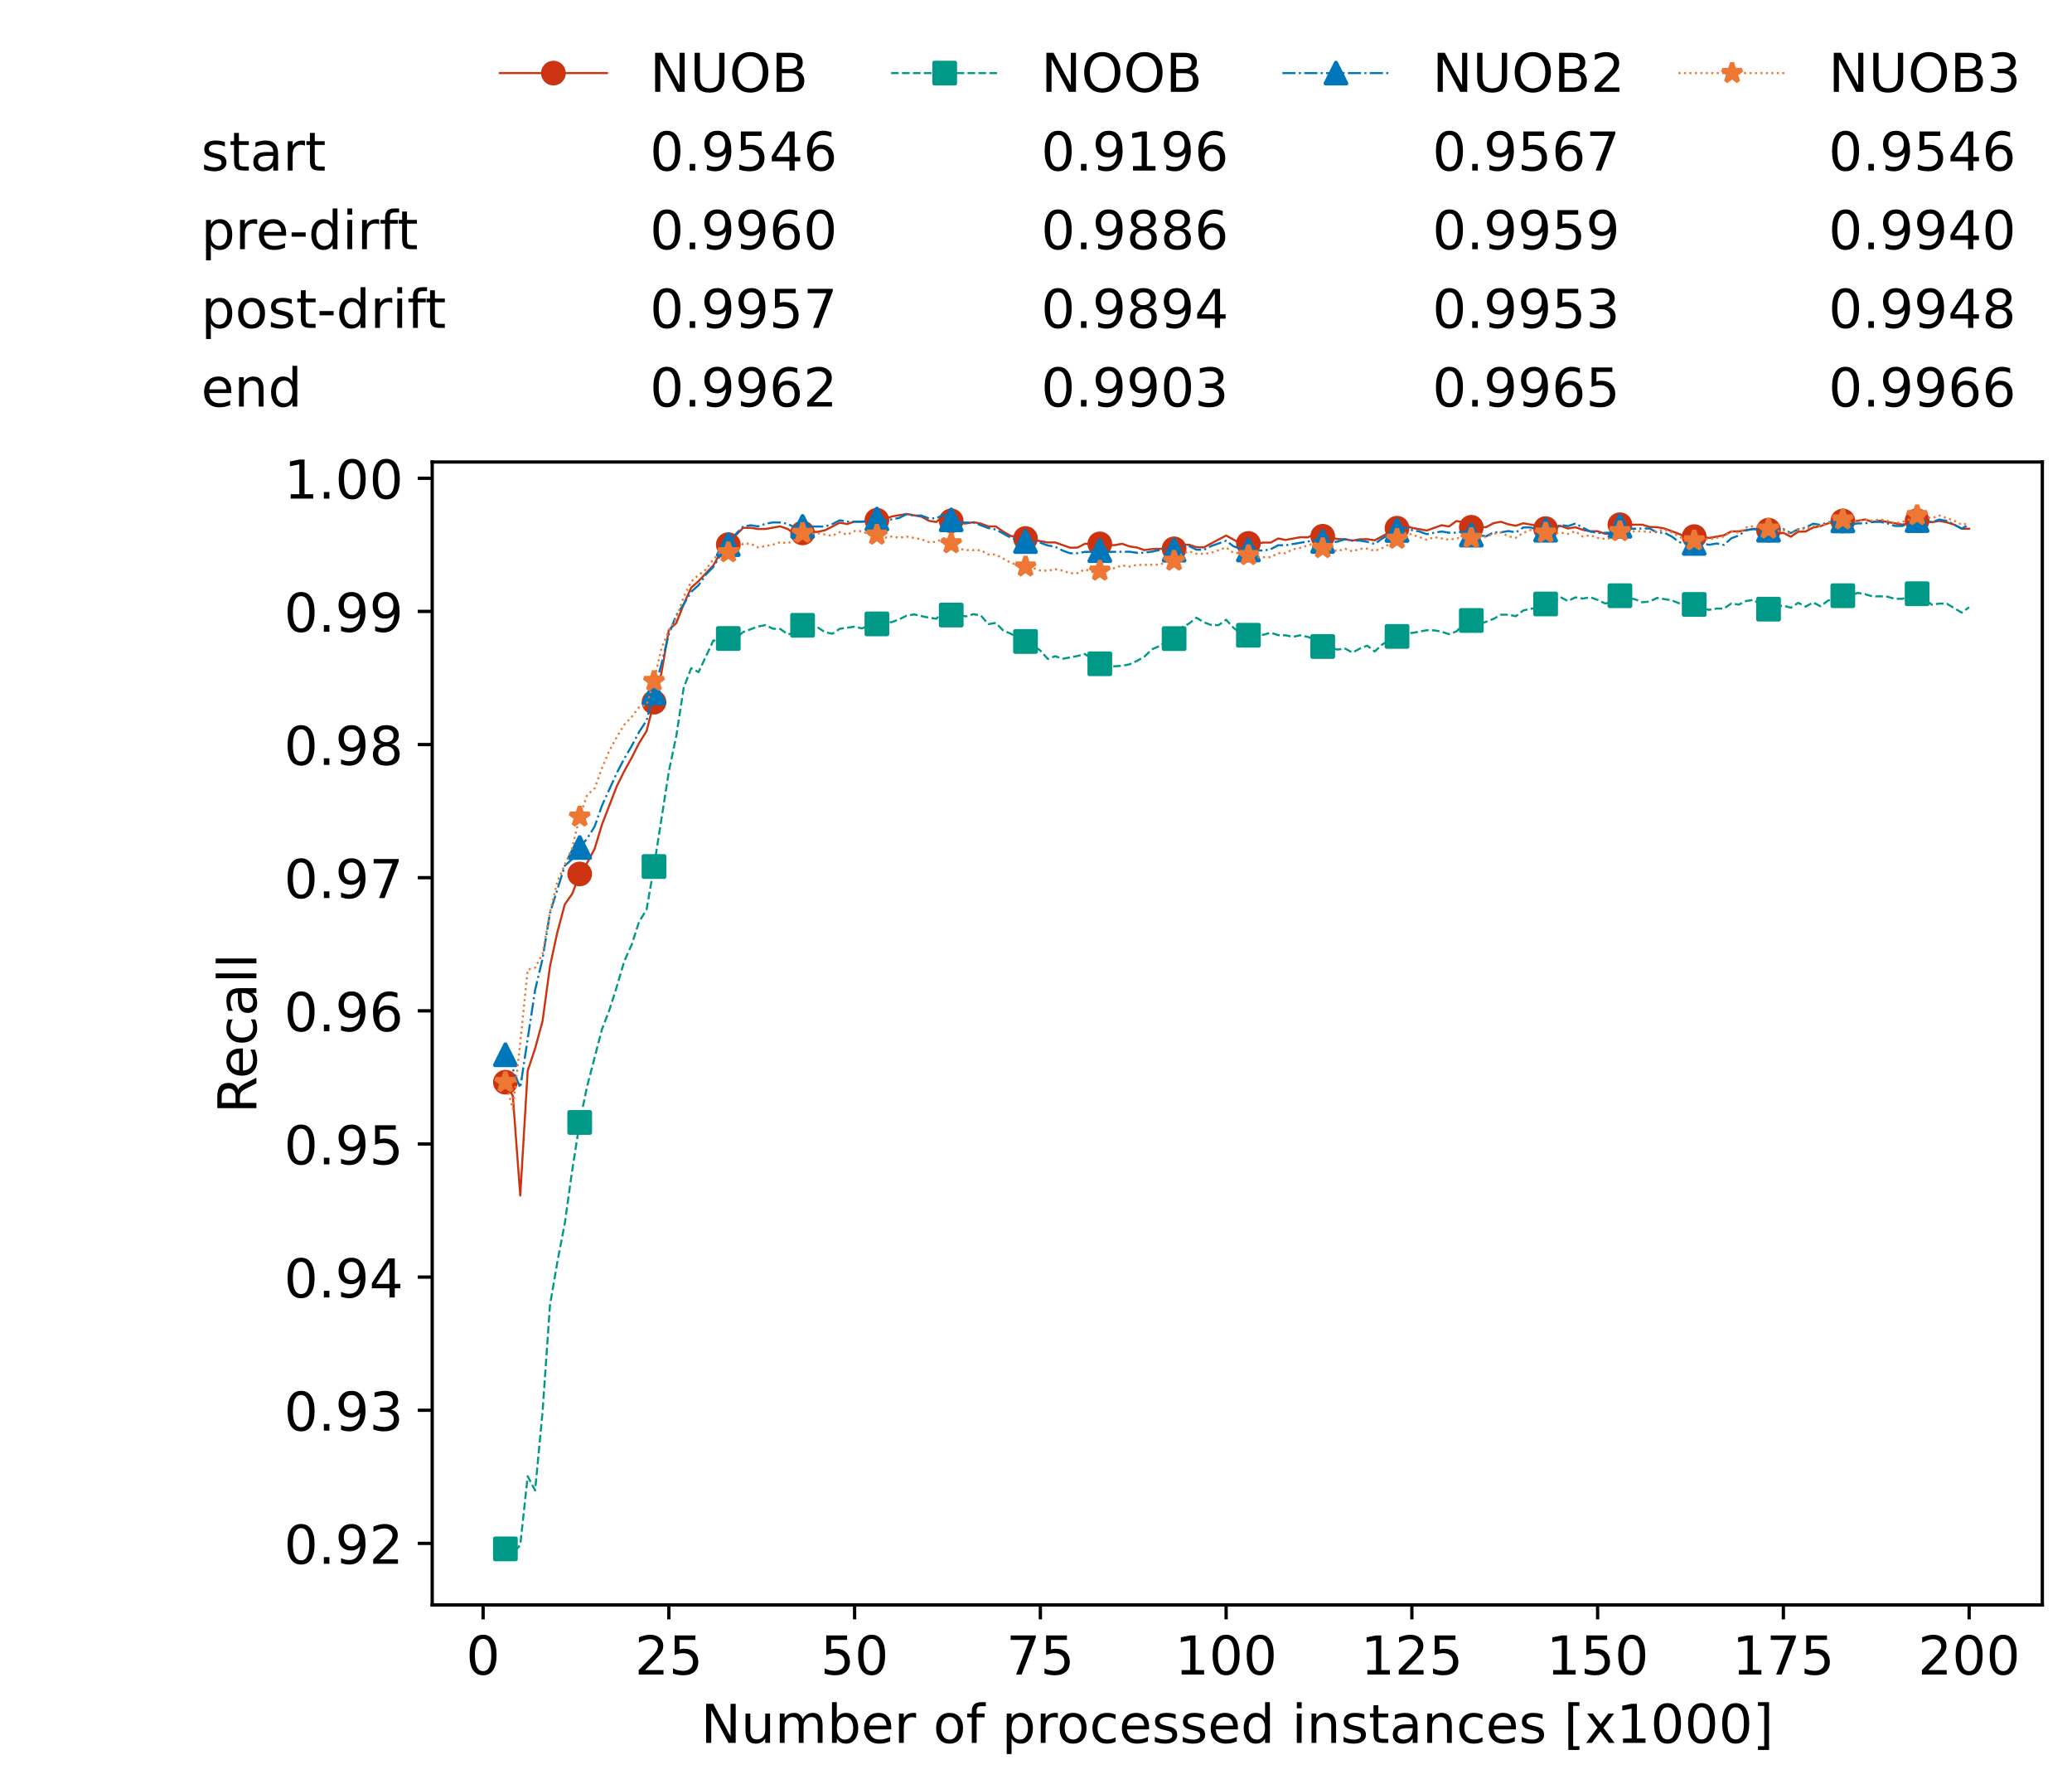 <?xml version="1.0" encoding="utf-8" standalone="no"?>
<!DOCTYPE svg PUBLIC "-//W3C//DTD SVG 1.1//EN"
  "http://www.w3.org/Graphics/SVG/1.1/DTD/svg11.dtd">
<!-- Created with matplotlib (https://matplotlib.org/) -->
<svg height="432.615pt" version="1.1" viewBox="0 0 502.65 432.615" width="502.65pt" xmlns="http://www.w3.org/2000/svg" xmlns:xlink="http://www.w3.org/1999/xlink">
 <defs>
  <style type="text/css">*{stroke-linecap:butt;stroke-linejoin:round;}</style>
 </defs>
 <g id="figure_1">
  <g id="patch_1">
   <path d="M 0 432.615 
L 502.65 432.615 
L 502.65 0 
L 0 0 
z
" style="fill:#ffffff;"/>
  </g>
  <g id="axes_1">
   <g id="patch_2">
    <path d="M 104.85 389.252 
L 495.45 389.252 
L 495.45 112.052 
L 104.85 112.052 
z
" style="fill:#ffffff;"/>
   </g>
   <g id="matplotlib.axis_1">
    <g id="xtick_1">
     <g id="line2d_1">
      <defs>
       <path d="M 0 0 
L 0 3.5 
" id="md5eca4e62b" style="stroke:#000000;stroke-width:0.8;"/>
      </defs>
      <g>
       <use style="stroke:#000000;stroke-width:0.8;" x="117.197" xlink:href="#md5eca4e62b" y="389.252"/>
      </g>
     </g>
     <g id="text_1">
      <!-- 0 -->
      <g transform="translate(113.061 406.13)scale(0.13 -0.13)">
       <defs>
        <path d="M 31.781 66.406 
Q 24.172 66.406 20.328 58.906 
Q 16.5 51.422 16.5 36.375 
Q 16.5 21.391 20.328 13.891 
Q 24.172 6.391 31.781 6.391 
Q 39.453 6.391 43.281 13.891 
Q 47.125 21.391 47.125 36.375 
Q 47.125 51.422 43.281 58.906 
Q 39.453 66.406 31.781 66.406 
z
M 31.781 74.219 
Q 44.047 74.219 50.516 64.516 
Q 56.984 54.828 56.984 36.375 
Q 56.984 17.969 50.516 8.266 
Q 44.047 -1.422 31.781 -1.422 
Q 19.531 -1.422 13.062 8.266 
Q 6.594 17.969 6.594 36.375 
Q 6.594 54.828 13.062 64.516 
Q 19.531 74.219 31.781 74.219 
z
" id="DejaVuSans-48"/>
       </defs>
       <use xlink:href="#DejaVuSans-48"/>
      </g>
     </g>
    </g>
    <g id="xtick_2">
     <g id="line2d_2">
      <g>
       <use style="stroke:#000000;stroke-width:0.8;" x="162.259" xlink:href="#md5eca4e62b" y="389.252"/>
      </g>
     </g>
     <g id="text_2">
      <!-- 25 -->
      <g transform="translate(153.988 406.13)scale(0.13 -0.13)">
       <defs>
        <path d="M 19.188 8.297 
L 53.609 8.297 
L 53.609 0 
L 7.328 0 
L 7.328 8.297 
Q 12.938 14.109 22.625 23.891 
Q 32.328 33.688 34.812 36.531 
Q 39.547 41.844 41.422 45.531 
Q 43.312 49.219 43.312 52.781 
Q 43.312 58.594 39.234 62.25 
Q 35.156 65.922 28.609 65.922 
Q 23.969 65.922 18.812 64.312 
Q 13.672 62.703 7.812 59.422 
L 7.812 69.391 
Q 13.766 71.781 18.938 73 
Q 24.125 74.219 28.422 74.219 
Q 39.75 74.219 46.484 68.547 
Q 53.219 62.891 53.219 53.422 
Q 53.219 48.922 51.531 44.891 
Q 49.859 40.875 45.406 35.406 
Q 44.188 33.984 37.641 27.219 
Q 31.109 20.453 19.188 8.297 
z
" id="DejaVuSans-50"/>
        <path d="M 10.797 72.906 
L 49.516 72.906 
L 49.516 64.594 
L 19.828 64.594 
L 19.828 46.734 
Q 21.969 47.469 24.109 47.828 
Q 26.266 48.188 28.422 48.188 
Q 40.625 48.188 47.75 41.5 
Q 54.891 34.812 54.891 23.391 
Q 54.891 11.625 47.562 5.094 
Q 40.234 -1.422 26.906 -1.422 
Q 22.312 -1.422 17.547 -0.641 
Q 12.797 0.141 7.719 1.703 
L 7.719 11.625 
Q 12.109 9.234 16.797 8.062 
Q 21.484 6.891 26.703 6.891 
Q 35.156 6.891 40.078 11.328 
Q 45.016 15.766 45.016 23.391 
Q 45.016 31 40.078 35.438 
Q 35.156 39.891 26.703 39.891 
Q 22.75 39.891 18.812 39.016 
Q 14.891 38.141 10.797 36.281 
z
" id="DejaVuSans-53"/>
       </defs>
       <use xlink:href="#DejaVuSans-50"/>
       <use x="63.623" xlink:href="#DejaVuSans-53"/>
      </g>
     </g>
    </g>
    <g id="xtick_3">
     <g id="line2d_3">
      <g>
       <use style="stroke:#000000;stroke-width:0.8;" x="207.322" xlink:href="#md5eca4e62b" y="389.252"/>
      </g>
     </g>
     <g id="text_3">
      <!-- 50 -->
      <g transform="translate(199.05 406.13)scale(0.13 -0.13)">
       <use xlink:href="#DejaVuSans-53"/>
       <use x="63.623" xlink:href="#DejaVuSans-48"/>
      </g>
     </g>
    </g>
    <g id="xtick_4">
     <g id="line2d_4">
      <g>
       <use style="stroke:#000000;stroke-width:0.8;" x="252.384" xlink:href="#md5eca4e62b" y="389.252"/>
      </g>
     </g>
     <g id="text_4">
      <!-- 75 -->
      <g transform="translate(244.113 406.13)scale(0.13 -0.13)">
       <defs>
        <path d="M 8.203 72.906 
L 55.078 72.906 
L 55.078 68.703 
L 28.609 0 
L 18.312 0 
L 43.219 64.594 
L 8.203 64.594 
z
" id="DejaVuSans-55"/>
       </defs>
       <use xlink:href="#DejaVuSans-55"/>
       <use x="63.623" xlink:href="#DejaVuSans-53"/>
      </g>
     </g>
    </g>
    <g id="xtick_5">
     <g id="line2d_5">
      <g>
       <use style="stroke:#000000;stroke-width:0.8;" x="297.446" xlink:href="#md5eca4e62b" y="389.252"/>
      </g>
     </g>
     <g id="text_5">
      <!-- 100 -->
      <g transform="translate(285.039 406.13)scale(0.13 -0.13)">
       <defs>
        <path d="M 12.406 8.297 
L 28.516 8.297 
L 28.516 63.922 
L 10.984 60.406 
L 10.984 69.391 
L 28.422 72.906 
L 38.281 72.906 
L 38.281 8.297 
L 54.391 8.297 
L 54.391 0 
L 12.406 0 
z
" id="DejaVuSans-49"/>
       </defs>
       <use xlink:href="#DejaVuSans-49"/>
       <use x="63.623" xlink:href="#DejaVuSans-48"/>
       <use x="127.246" xlink:href="#DejaVuSans-48"/>
      </g>
     </g>
    </g>
    <g id="xtick_6">
     <g id="line2d_6">
      <g>
       <use style="stroke:#000000;stroke-width:0.8;" x="342.509" xlink:href="#md5eca4e62b" y="389.252"/>
      </g>
     </g>
     <g id="text_6">
      <!-- 125 -->
      <g transform="translate(330.102 406.13)scale(0.13 -0.13)">
       <use xlink:href="#DejaVuSans-49"/>
       <use x="63.623" xlink:href="#DejaVuSans-50"/>
       <use x="127.246" xlink:href="#DejaVuSans-53"/>
      </g>
     </g>
    </g>
    <g id="xtick_7">
     <g id="line2d_7">
      <g>
       <use style="stroke:#000000;stroke-width:0.8;" x="387.571" xlink:href="#md5eca4e62b" y="389.252"/>
      </g>
     </g>
     <g id="text_7">
      <!-- 150 -->
      <g transform="translate(375.164 406.13)scale(0.13 -0.13)">
       <use xlink:href="#DejaVuSans-49"/>
       <use x="63.623" xlink:href="#DejaVuSans-53"/>
       <use x="127.246" xlink:href="#DejaVuSans-48"/>
      </g>
     </g>
    </g>
    <g id="xtick_8">
     <g id="line2d_8">
      <g>
       <use style="stroke:#000000;stroke-width:0.8;" x="432.633" xlink:href="#md5eca4e62b" y="389.252"/>
      </g>
     </g>
     <g id="text_8">
      <!-- 175 -->
      <g transform="translate(420.226 406.13)scale(0.13 -0.13)">
       <use xlink:href="#DejaVuSans-49"/>
       <use x="63.623" xlink:href="#DejaVuSans-55"/>
       <use x="127.246" xlink:href="#DejaVuSans-53"/>
      </g>
     </g>
    </g>
    <g id="xtick_9">
     <g id="line2d_9">
      <g>
       <use style="stroke:#000000;stroke-width:0.8;" x="477.695" xlink:href="#md5eca4e62b" y="389.252"/>
      </g>
     </g>
     <g id="text_9">
      <!-- 200 -->
      <g transform="translate(465.289 406.13)scale(0.13 -0.13)">
       <use xlink:href="#DejaVuSans-50"/>
       <use x="63.623" xlink:href="#DejaVuSans-48"/>
       <use x="127.246" xlink:href="#DejaVuSans-48"/>
      </g>
     </g>
    </g>
    <g id="text_10">
     <!-- Number of processed instances [x1000] -->
     <g transform="translate(170.025 422.711)scale(0.13 -0.13)">
      <defs>
       <path d="M 9.812 72.906 
L 23.094 72.906 
L 55.422 11.922 
L 55.422 72.906 
L 64.984 72.906 
L 64.984 0 
L 51.703 0 
L 19.391 60.984 
L 19.391 0 
L 9.812 0 
z
" id="DejaVuSans-78"/>
       <path d="M 8.5 21.578 
L 8.5 54.688 
L 17.484 54.688 
L 17.484 21.922 
Q 17.484 14.156 20.5 10.266 
Q 23.531 6.391 29.594 6.391 
Q 36.859 6.391 41.078 11.031 
Q 45.312 15.672 45.312 23.688 
L 45.312 54.688 
L 54.297 54.688 
L 54.297 0 
L 45.312 0 
L 45.312 8.406 
Q 42.047 3.422 37.719 1 
Q 33.406 -1.422 27.688 -1.422 
Q 18.266 -1.422 13.375 4.438 
Q 8.5 10.297 8.5 21.578 
z
M 31.109 56 
z
" id="DejaVuSans-117"/>
       <path d="M 52 44.188 
Q 55.375 50.25 60.062 53.125 
Q 64.75 56 71.094 56 
Q 79.641 56 84.281 50.016 
Q 88.922 44.047 88.922 33.016 
L 88.922 0 
L 79.891 0 
L 79.891 32.719 
Q 79.891 40.578 77.094 44.375 
Q 74.312 48.188 68.609 48.188 
Q 61.625 48.188 57.562 43.547 
Q 53.516 38.922 53.516 30.906 
L 53.516 0 
L 44.484 0 
L 44.484 32.719 
Q 44.484 40.625 41.703 44.406 
Q 38.922 48.188 33.109 48.188 
Q 26.219 48.188 22.156 43.531 
Q 18.109 38.875 18.109 30.906 
L 18.109 0 
L 9.078 0 
L 9.078 54.688 
L 18.109 54.688 
L 18.109 46.188 
Q 21.188 51.219 25.484 53.609 
Q 29.781 56 35.688 56 
Q 41.656 56 45.828 52.969 
Q 50 49.953 52 44.188 
z
" id="DejaVuSans-109"/>
       <path d="M 48.688 27.297 
Q 48.688 37.203 44.609 42.844 
Q 40.531 48.484 33.406 48.484 
Q 26.266 48.484 22.188 42.844 
Q 18.109 37.203 18.109 27.297 
Q 18.109 17.391 22.188 11.75 
Q 26.266 6.109 33.406 6.109 
Q 40.531 6.109 44.609 11.75 
Q 48.688 17.391 48.688 27.297 
z
M 18.109 46.391 
Q 20.953 51.266 25.266 53.625 
Q 29.594 56 35.594 56 
Q 45.562 56 51.781 48.094 
Q 58.016 40.188 58.016 27.297 
Q 58.016 14.406 51.781 6.484 
Q 45.562 -1.422 35.594 -1.422 
Q 29.594 -1.422 25.266 0.953 
Q 20.953 3.328 18.109 8.203 
L 18.109 0 
L 9.078 0 
L 9.078 75.984 
L 18.109 75.984 
z
" id="DejaVuSans-98"/>
       <path d="M 56.203 29.594 
L 56.203 25.203 
L 14.891 25.203 
Q 15.484 15.922 20.484 11.062 
Q 25.484 6.203 34.422 6.203 
Q 39.594 6.203 44.453 7.469 
Q 49.312 8.734 54.109 11.281 
L 54.109 2.781 
Q 49.266 0.734 44.188 -0.344 
Q 39.109 -1.422 33.891 -1.422 
Q 20.797 -1.422 13.156 6.188 
Q 5.516 13.812 5.516 26.812 
Q 5.516 40.234 12.766 48.109 
Q 20.016 56 32.328 56 
Q 43.359 56 49.781 48.891 
Q 56.203 41.797 56.203 29.594 
z
M 47.219 32.234 
Q 47.125 39.594 43.094 43.984 
Q 39.062 48.391 32.422 48.391 
Q 24.906 48.391 20.391 44.141 
Q 15.875 39.891 15.188 32.172 
z
" id="DejaVuSans-101"/>
       <path d="M 41.109 46.297 
Q 39.594 47.172 37.812 47.578 
Q 36.031 48 33.891 48 
Q 26.266 48 22.188 43.047 
Q 18.109 38.094 18.109 28.812 
L 18.109 0 
L 9.078 0 
L 9.078 54.688 
L 18.109 54.688 
L 18.109 46.188 
Q 20.953 51.172 25.484 53.578 
Q 30.031 56 36.531 56 
Q 37.453 56 38.578 55.875 
Q 39.703 55.766 41.062 55.516 
z
" id="DejaVuSans-114"/>
       <path id="DejaVuSans-32"/>
       <path d="M 30.609 48.391 
Q 23.391 48.391 19.188 42.75 
Q 14.984 37.109 14.984 27.297 
Q 14.984 17.484 19.156 11.844 
Q 23.344 6.203 30.609 6.203 
Q 37.797 6.203 41.984 11.859 
Q 46.188 17.531 46.188 27.297 
Q 46.188 37.016 41.984 42.703 
Q 37.797 48.391 30.609 48.391 
z
M 30.609 56 
Q 42.328 56 49.016 48.375 
Q 55.719 40.766 55.719 27.297 
Q 55.719 13.875 49.016 6.219 
Q 42.328 -1.422 30.609 -1.422 
Q 18.844 -1.422 12.172 6.219 
Q 5.516 13.875 5.516 27.297 
Q 5.516 40.766 12.172 48.375 
Q 18.844 56 30.609 56 
z
" id="DejaVuSans-111"/>
       <path d="M 37.109 75.984 
L 37.109 68.5 
L 28.516 68.5 
Q 23.688 68.5 21.797 66.547 
Q 19.922 64.594 19.922 59.516 
L 19.922 54.688 
L 34.719 54.688 
L 34.719 47.703 
L 19.922 47.703 
L 19.922 0 
L 10.891 0 
L 10.891 47.703 
L 2.297 47.703 
L 2.297 54.688 
L 10.891 54.688 
L 10.891 58.5 
Q 10.891 67.625 15.141 71.797 
Q 19.391 75.984 28.609 75.984 
z
" id="DejaVuSans-102"/>
       <path d="M 18.109 8.203 
L 18.109 -20.797 
L 9.078 -20.797 
L 9.078 54.688 
L 18.109 54.688 
L 18.109 46.391 
Q 20.953 51.266 25.266 53.625 
Q 29.594 56 35.594 56 
Q 45.562 56 51.781 48.094 
Q 58.016 40.188 58.016 27.297 
Q 58.016 14.406 51.781 6.484 
Q 45.562 -1.422 35.594 -1.422 
Q 29.594 -1.422 25.266 0.953 
Q 20.953 3.328 18.109 8.203 
z
M 48.688 27.297 
Q 48.688 37.203 44.609 42.844 
Q 40.531 48.484 33.406 48.484 
Q 26.266 48.484 22.188 42.844 
Q 18.109 37.203 18.109 27.297 
Q 18.109 17.391 22.188 11.75 
Q 26.266 6.109 33.406 6.109 
Q 40.531 6.109 44.609 11.75 
Q 48.688 17.391 48.688 27.297 
z
" id="DejaVuSans-112"/>
       <path d="M 48.781 52.594 
L 48.781 44.188 
Q 44.969 46.297 41.141 47.344 
Q 37.312 48.391 33.406 48.391 
Q 24.656 48.391 19.812 42.844 
Q 14.984 37.312 14.984 27.297 
Q 14.984 17.281 19.812 11.734 
Q 24.656 6.203 33.406 6.203 
Q 37.312 6.203 41.141 7.25 
Q 44.969 8.297 48.781 10.406 
L 48.781 2.094 
Q 45.016 0.344 40.984 -0.531 
Q 36.969 -1.422 32.422 -1.422 
Q 20.062 -1.422 12.781 6.344 
Q 5.516 14.109 5.516 27.297 
Q 5.516 40.672 12.859 48.328 
Q 20.219 56 33.016 56 
Q 37.156 56 41.109 55.141 
Q 45.062 54.297 48.781 52.594 
z
" id="DejaVuSans-99"/>
       <path d="M 44.281 53.078 
L 44.281 44.578 
Q 40.484 46.531 36.375 47.5 
Q 32.281 48.484 27.875 48.484 
Q 21.188 48.484 17.844 46.438 
Q 14.5 44.391 14.5 40.281 
Q 14.5 37.156 16.891 35.375 
Q 19.281 33.594 26.516 31.984 
L 29.594 31.297 
Q 39.156 29.25 43.188 25.516 
Q 47.219 21.781 47.219 15.094 
Q 47.219 7.469 41.188 3.016 
Q 35.156 -1.422 24.609 -1.422 
Q 20.219 -1.422 15.453 -0.562 
Q 10.688 0.297 5.422 2 
L 5.422 11.281 
Q 10.406 8.688 15.234 7.391 
Q 20.062 6.109 24.812 6.109 
Q 31.156 6.109 34.562 8.281 
Q 37.984 10.453 37.984 14.406 
Q 37.984 18.062 35.516 20.016 
Q 33.062 21.969 24.703 23.781 
L 21.578 24.516 
Q 13.234 26.266 9.516 29.906 
Q 5.812 33.547 5.812 39.891 
Q 5.812 47.609 11.281 51.797 
Q 16.75 56 26.812 56 
Q 31.781 56 36.172 55.266 
Q 40.578 54.547 44.281 53.078 
z
" id="DejaVuSans-115"/>
       <path d="M 45.406 46.391 
L 45.406 75.984 
L 54.391 75.984 
L 54.391 0 
L 45.406 0 
L 45.406 8.203 
Q 42.578 3.328 38.25 0.953 
Q 33.938 -1.422 27.875 -1.422 
Q 17.969 -1.422 11.734 6.484 
Q 5.516 14.406 5.516 27.297 
Q 5.516 40.188 11.734 48.094 
Q 17.969 56 27.875 56 
Q 33.938 56 38.25 53.625 
Q 42.578 51.266 45.406 46.391 
z
M 14.797 27.297 
Q 14.797 17.391 18.875 11.75 
Q 22.953 6.109 30.078 6.109 
Q 37.203 6.109 41.297 11.75 
Q 45.406 17.391 45.406 27.297 
Q 45.406 37.203 41.297 42.844 
Q 37.203 48.484 30.078 48.484 
Q 22.953 48.484 18.875 42.844 
Q 14.797 37.203 14.797 27.297 
z
" id="DejaVuSans-100"/>
       <path d="M 9.422 54.688 
L 18.406 54.688 
L 18.406 0 
L 9.422 0 
z
M 9.422 75.984 
L 18.406 75.984 
L 18.406 64.594 
L 9.422 64.594 
z
" id="DejaVuSans-105"/>
       <path d="M 54.891 33.016 
L 54.891 0 
L 45.906 0 
L 45.906 32.719 
Q 45.906 40.484 42.875 44.328 
Q 39.844 48.188 33.797 48.188 
Q 26.516 48.188 22.312 43.547 
Q 18.109 38.922 18.109 30.906 
L 18.109 0 
L 9.078 0 
L 9.078 54.688 
L 18.109 54.688 
L 18.109 46.188 
Q 21.344 51.125 25.703 53.562 
Q 30.078 56 35.797 56 
Q 45.219 56 50.047 50.172 
Q 54.891 44.344 54.891 33.016 
z
" id="DejaVuSans-110"/>
       <path d="M 18.312 70.219 
L 18.312 54.688 
L 36.812 54.688 
L 36.812 47.703 
L 18.312 47.703 
L 18.312 18.016 
Q 18.312 11.328 20.141 9.422 
Q 21.969 7.516 27.594 7.516 
L 36.812 7.516 
L 36.812 0 
L 27.594 0 
Q 17.188 0 13.234 3.875 
Q 9.281 7.766 9.281 18.016 
L 9.281 47.703 
L 2.688 47.703 
L 2.688 54.688 
L 9.281 54.688 
L 9.281 70.219 
z
" id="DejaVuSans-116"/>
       <path d="M 34.281 27.484 
Q 23.391 27.484 19.188 25 
Q 14.984 22.516 14.984 16.5 
Q 14.984 11.719 18.141 8.906 
Q 21.297 6.109 26.703 6.109 
Q 34.188 6.109 38.703 11.406 
Q 43.219 16.703 43.219 25.484 
L 43.219 27.484 
z
M 52.203 31.203 
L 52.203 0 
L 43.219 0 
L 43.219 8.297 
Q 40.141 3.328 35.547 0.953 
Q 30.953 -1.422 24.312 -1.422 
Q 15.922 -1.422 10.953 3.297 
Q 6 8.016 6 15.922 
Q 6 25.141 12.172 29.828 
Q 18.359 34.516 30.609 34.516 
L 43.219 34.516 
L 43.219 35.406 
Q 43.219 41.609 39.141 45 
Q 35.062 48.391 27.688 48.391 
Q 23 48.391 18.547 47.266 
Q 14.109 46.141 10.016 43.891 
L 10.016 52.203 
Q 14.938 54.109 19.578 55.047 
Q 24.219 56 28.609 56 
Q 40.484 56 46.344 49.844 
Q 52.203 43.703 52.203 31.203 
z
" id="DejaVuSans-97"/>
       <path d="M 8.594 75.984 
L 29.297 75.984 
L 29.297 69 
L 17.578 69 
L 17.578 -6.203 
L 29.297 -6.203 
L 29.297 -13.188 
L 8.594 -13.188 
z
" id="DejaVuSans-91"/>
       <path d="M 54.891 54.688 
L 35.109 28.078 
L 55.906 0 
L 45.312 0 
L 29.391 21.484 
L 13.484 0 
L 2.875 0 
L 24.125 28.609 
L 4.688 54.688 
L 15.281 54.688 
L 29.781 35.203 
L 44.281 54.688 
z
" id="DejaVuSans-120"/>
       <path d="M 30.422 75.984 
L 30.422 -13.188 
L 9.719 -13.188 
L 9.719 -6.203 
L 21.391 -6.203 
L 21.391 69 
L 9.719 69 
L 9.719 75.984 
z
" id="DejaVuSans-93"/>
      </defs>
      <use xlink:href="#DejaVuSans-78"/>
      <use x="74.805" xlink:href="#DejaVuSans-117"/>
      <use x="138.184" xlink:href="#DejaVuSans-109"/>
      <use x="235.596" xlink:href="#DejaVuSans-98"/>
      <use x="299.072" xlink:href="#DejaVuSans-101"/>
      <use x="360.596" xlink:href="#DejaVuSans-114"/>
      <use x="401.709" xlink:href="#DejaVuSans-32"/>
      <use x="433.496" xlink:href="#DejaVuSans-111"/>
      <use x="494.678" xlink:href="#DejaVuSans-102"/>
      <use x="529.883" xlink:href="#DejaVuSans-32"/>
      <use x="561.67" xlink:href="#DejaVuSans-112"/>
      <use x="625.146" xlink:href="#DejaVuSans-114"/>
      <use x="664.01" xlink:href="#DejaVuSans-111"/>
      <use x="725.191" xlink:href="#DejaVuSans-99"/>
      <use x="780.172" xlink:href="#DejaVuSans-101"/>
      <use x="841.695" xlink:href="#DejaVuSans-115"/>
      <use x="893.795" xlink:href="#DejaVuSans-115"/>
      <use x="945.895" xlink:href="#DejaVuSans-101"/>
      <use x="1007.418" xlink:href="#DejaVuSans-100"/>
      <use x="1070.895" xlink:href="#DejaVuSans-32"/>
      <use x="1102.682" xlink:href="#DejaVuSans-105"/>
      <use x="1130.465" xlink:href="#DejaVuSans-110"/>
      <use x="1193.844" xlink:href="#DejaVuSans-115"/>
      <use x="1245.943" xlink:href="#DejaVuSans-116"/>
      <use x="1285.152" xlink:href="#DejaVuSans-97"/>
      <use x="1346.432" xlink:href="#DejaVuSans-110"/>
      <use x="1409.811" xlink:href="#DejaVuSans-99"/>
      <use x="1464.791" xlink:href="#DejaVuSans-101"/>
      <use x="1526.314" xlink:href="#DejaVuSans-115"/>
      <use x="1578.414" xlink:href="#DejaVuSans-32"/>
      <use x="1610.201" xlink:href="#DejaVuSans-91"/>
      <use x="1649.215" xlink:href="#DejaVuSans-120"/>
      <use x="1708.395" xlink:href="#DejaVuSans-49"/>
      <use x="1772.018" xlink:href="#DejaVuSans-48"/>
      <use x="1835.641" xlink:href="#DejaVuSans-48"/>
      <use x="1899.264" xlink:href="#DejaVuSans-48"/>
      <use x="1962.887" xlink:href="#DejaVuSans-93"/>
     </g>
    </g>
   </g>
   <g id="matplotlib.axis_2">
    <g id="ytick_1">
     <g id="line2d_10">
      <defs>
       <path d="M 0 0 
L -3.5 0 
" id="mc9a347a8d8" style="stroke:#000000;stroke-width:0.8;"/>
      </defs>
      <g>
       <use style="stroke:#000000;stroke-width:0.8;" x="104.85" xlink:href="#mc9a347a8d8" y="374.327"/>
      </g>
     </g>
     <g id="text_11">
      <!-- 0.92 -->
      <g transform="translate(68.905 379.266)scale(0.13 -0.13)">
       <defs>
        <path d="M 10.688 12.406 
L 21 12.406 
L 21 0 
L 10.688 0 
z
" id="DejaVuSans-46"/>
        <path d="M 10.984 1.516 
L 10.984 10.5 
Q 14.703 8.734 18.5 7.812 
Q 22.312 6.891 25.984 6.891 
Q 35.75 6.891 40.891 13.453 
Q 46.047 20.016 46.781 33.406 
Q 43.953 29.203 39.594 26.953 
Q 35.25 24.703 29.984 24.703 
Q 19.047 24.703 12.672 31.312 
Q 6.297 37.938 6.297 49.422 
Q 6.297 60.641 12.938 67.422 
Q 19.578 74.219 30.609 74.219 
Q 43.266 74.219 49.922 64.516 
Q 56.594 54.828 56.594 36.375 
Q 56.594 19.141 48.406 8.859 
Q 40.234 -1.422 26.422 -1.422 
Q 22.703 -1.422 18.891 -0.688 
Q 15.094 0.047 10.984 1.516 
z
M 30.609 32.422 
Q 37.25 32.422 41.125 36.953 
Q 45.016 41.5 45.016 49.422 
Q 45.016 57.281 41.125 61.844 
Q 37.25 66.406 30.609 66.406 
Q 23.969 66.406 20.094 61.844 
Q 16.219 57.281 16.219 49.422 
Q 16.219 41.5 20.094 36.953 
Q 23.969 32.422 30.609 32.422 
z
" id="DejaVuSans-57"/>
       </defs>
       <use xlink:href="#DejaVuSans-48"/>
       <use x="63.623" xlink:href="#DejaVuSans-46"/>
       <use x="95.41" xlink:href="#DejaVuSans-57"/>
       <use x="159.033" xlink:href="#DejaVuSans-50"/>
      </g>
     </g>
    </g>
    <g id="ytick_2">
     <g id="line2d_11">
      <g>
       <use style="stroke:#000000;stroke-width:0.8;" x="104.85" xlink:href="#mc9a347a8d8" y="342.036"/>
      </g>
     </g>
     <g id="text_12">
      <!-- 0.93 -->
      <g transform="translate(68.905 346.975)scale(0.13 -0.13)">
       <defs>
        <path d="M 40.578 39.312 
Q 47.656 37.797 51.625 33 
Q 55.609 28.219 55.609 21.188 
Q 55.609 10.406 48.188 4.484 
Q 40.766 -1.422 27.094 -1.422 
Q 22.516 -1.422 17.656 -0.516 
Q 12.797 0.391 7.625 2.203 
L 7.625 11.719 
Q 11.719 9.328 16.594 8.109 
Q 21.484 6.891 26.812 6.891 
Q 36.078 6.891 40.938 10.547 
Q 45.797 14.203 45.797 21.188 
Q 45.797 27.641 41.281 31.266 
Q 36.766 34.906 28.719 34.906 
L 20.219 34.906 
L 20.219 43.016 
L 29.109 43.016 
Q 36.375 43.016 40.234 45.922 
Q 44.094 48.828 44.094 54.297 
Q 44.094 59.906 40.109 62.906 
Q 36.141 65.922 28.719 65.922 
Q 24.656 65.922 20.016 65.031 
Q 15.375 64.156 9.812 62.312 
L 9.812 71.094 
Q 15.438 72.656 20.344 73.438 
Q 25.25 74.219 29.594 74.219 
Q 40.828 74.219 47.359 69.109 
Q 53.906 64.016 53.906 55.328 
Q 53.906 49.266 50.438 45.094 
Q 46.969 40.922 40.578 39.312 
z
" id="DejaVuSans-51"/>
       </defs>
       <use xlink:href="#DejaVuSans-48"/>
       <use x="63.623" xlink:href="#DejaVuSans-46"/>
       <use x="95.41" xlink:href="#DejaVuSans-57"/>
       <use x="159.033" xlink:href="#DejaVuSans-51"/>
      </g>
     </g>
    </g>
    <g id="ytick_3">
     <g id="line2d_12">
      <g>
       <use style="stroke:#000000;stroke-width:0.8;" x="104.85" xlink:href="#mc9a347a8d8" y="309.744"/>
      </g>
     </g>
     <g id="text_13">
      <!-- 0.94 -->
      <g transform="translate(68.905 314.683)scale(0.13 -0.13)">
       <defs>
        <path d="M 37.797 64.312 
L 12.891 25.391 
L 37.797 25.391 
z
M 35.203 72.906 
L 47.609 72.906 
L 47.609 25.391 
L 58.016 25.391 
L 58.016 17.188 
L 47.609 17.188 
L 47.609 0 
L 37.797 0 
L 37.797 17.188 
L 4.891 17.188 
L 4.891 26.703 
z
" id="DejaVuSans-52"/>
       </defs>
       <use xlink:href="#DejaVuSans-48"/>
       <use x="63.623" xlink:href="#DejaVuSans-46"/>
       <use x="95.41" xlink:href="#DejaVuSans-57"/>
       <use x="159.033" xlink:href="#DejaVuSans-52"/>
      </g>
     </g>
    </g>
    <g id="ytick_4">
     <g id="line2d_13">
      <g>
       <use style="stroke:#000000;stroke-width:0.8;" x="104.85" xlink:href="#mc9a347a8d8" y="277.453"/>
      </g>
     </g>
     <g id="text_14">
      <!-- 0.95 -->
      <g transform="translate(68.905 282.392)scale(0.13 -0.13)">
       <use xlink:href="#DejaVuSans-48"/>
       <use x="63.623" xlink:href="#DejaVuSans-46"/>
       <use x="95.41" xlink:href="#DejaVuSans-57"/>
       <use x="159.033" xlink:href="#DejaVuSans-53"/>
      </g>
     </g>
    </g>
    <g id="ytick_5">
     <g id="line2d_14">
      <g>
       <use style="stroke:#000000;stroke-width:0.8;" x="104.85" xlink:href="#mc9a347a8d8" y="245.162"/>
      </g>
     </g>
     <g id="text_15">
      <!-- 0.96 -->
      <g transform="translate(68.905 250.101)scale(0.13 -0.13)">
       <defs>
        <path d="M 33.016 40.375 
Q 26.375 40.375 22.484 35.828 
Q 18.609 31.297 18.609 23.391 
Q 18.609 15.531 22.484 10.953 
Q 26.375 6.391 33.016 6.391 
Q 39.656 6.391 43.531 10.953 
Q 47.406 15.531 47.406 23.391 
Q 47.406 31.297 43.531 35.828 
Q 39.656 40.375 33.016 40.375 
z
M 52.594 71.297 
L 52.594 62.312 
Q 48.875 64.062 45.094 64.984 
Q 41.312 65.922 37.594 65.922 
Q 27.828 65.922 22.672 59.328 
Q 17.531 52.734 16.797 39.406 
Q 19.672 43.656 24.016 45.922 
Q 28.375 48.188 33.594 48.188 
Q 44.578 48.188 50.953 41.516 
Q 57.328 34.859 57.328 23.391 
Q 57.328 12.156 50.688 5.359 
Q 44.047 -1.422 33.016 -1.422 
Q 20.359 -1.422 13.672 8.266 
Q 6.984 17.969 6.984 36.375 
Q 6.984 53.656 15.188 63.938 
Q 23.391 74.219 37.203 74.219 
Q 40.922 74.219 44.703 73.484 
Q 48.484 72.75 52.594 71.297 
z
" id="DejaVuSans-54"/>
       </defs>
       <use xlink:href="#DejaVuSans-48"/>
       <use x="63.623" xlink:href="#DejaVuSans-46"/>
       <use x="95.41" xlink:href="#DejaVuSans-57"/>
       <use x="159.033" xlink:href="#DejaVuSans-54"/>
      </g>
     </g>
    </g>
    <g id="ytick_6">
     <g id="line2d_15">
      <g>
       <use style="stroke:#000000;stroke-width:0.8;" x="104.85" xlink:href="#mc9a347a8d8" y="212.871"/>
      </g>
     </g>
     <g id="text_16">
      <!-- 0.97 -->
      <g transform="translate(68.905 217.81)scale(0.13 -0.13)">
       <use xlink:href="#DejaVuSans-48"/>
       <use x="63.623" xlink:href="#DejaVuSans-46"/>
       <use x="95.41" xlink:href="#DejaVuSans-57"/>
       <use x="159.033" xlink:href="#DejaVuSans-55"/>
      </g>
     </g>
    </g>
    <g id="ytick_7">
     <g id="line2d_16">
      <g>
       <use style="stroke:#000000;stroke-width:0.8;" x="104.85" xlink:href="#mc9a347a8d8" y="180.58"/>
      </g>
     </g>
     <g id="text_17">
      <!-- 0.98 -->
      <g transform="translate(68.905 185.519)scale(0.13 -0.13)">
       <defs>
        <path d="M 31.781 34.625 
Q 24.75 34.625 20.719 30.859 
Q 16.703 27.094 16.703 20.516 
Q 16.703 13.922 20.719 10.156 
Q 24.75 6.391 31.781 6.391 
Q 38.812 6.391 42.859 10.172 
Q 46.922 13.969 46.922 20.516 
Q 46.922 27.094 42.891 30.859 
Q 38.875 34.625 31.781 34.625 
z
M 21.922 38.812 
Q 15.578 40.375 12.031 44.719 
Q 8.5 49.078 8.5 55.328 
Q 8.5 64.062 14.719 69.141 
Q 20.953 74.219 31.781 74.219 
Q 42.672 74.219 48.875 69.141 
Q 55.078 64.062 55.078 55.328 
Q 55.078 49.078 51.531 44.719 
Q 48 40.375 41.703 38.812 
Q 48.828 37.156 52.797 32.312 
Q 56.781 27.484 56.781 20.516 
Q 56.781 9.906 50.312 4.234 
Q 43.844 -1.422 31.781 -1.422 
Q 19.734 -1.422 13.25 4.234 
Q 6.781 9.906 6.781 20.516 
Q 6.781 27.484 10.781 32.312 
Q 14.797 37.156 21.922 38.812 
z
M 18.312 54.391 
Q 18.312 48.734 21.844 45.562 
Q 25.391 42.391 31.781 42.391 
Q 38.141 42.391 41.719 45.562 
Q 45.312 48.734 45.312 54.391 
Q 45.312 60.062 41.719 63.234 
Q 38.141 66.406 31.781 66.406 
Q 25.391 66.406 21.844 63.234 
Q 18.312 60.062 18.312 54.391 
z
" id="DejaVuSans-56"/>
       </defs>
       <use xlink:href="#DejaVuSans-48"/>
       <use x="63.623" xlink:href="#DejaVuSans-46"/>
       <use x="95.41" xlink:href="#DejaVuSans-57"/>
       <use x="159.033" xlink:href="#DejaVuSans-56"/>
      </g>
     </g>
    </g>
    <g id="ytick_8">
     <g id="line2d_17">
      <g>
       <use style="stroke:#000000;stroke-width:0.8;" x="104.85" xlink:href="#mc9a347a8d8" y="148.289"/>
      </g>
     </g>
     <g id="text_18">
      <!-- 0.99 -->
      <g transform="translate(68.905 153.228)scale(0.13 -0.13)">
       <use xlink:href="#DejaVuSans-48"/>
       <use x="63.623" xlink:href="#DejaVuSans-46"/>
       <use x="95.41" xlink:href="#DejaVuSans-57"/>
       <use x="159.033" xlink:href="#DejaVuSans-57"/>
      </g>
     </g>
    </g>
    <g id="ytick_9">
     <g id="line2d_18">
      <g>
       <use style="stroke:#000000;stroke-width:0.8;" x="104.85" xlink:href="#mc9a347a8d8" y="115.998"/>
      </g>
     </g>
     <g id="text_19">
      <!-- 1.00 -->
      <g transform="translate(68.905 120.937)scale(0.13 -0.13)">
       <use xlink:href="#DejaVuSans-49"/>
       <use x="63.623" xlink:href="#DejaVuSans-46"/>
       <use x="95.41" xlink:href="#DejaVuSans-48"/>
       <use x="159.033" xlink:href="#DejaVuSans-48"/>
      </g>
     </g>
    </g>
    <g id="text_20">
     <!-- Recall -->
     <g transform="translate(62.201 270.044)rotate(-90)scale(0.13 -0.13)">
      <defs>
       <path d="M 44.391 34.188 
Q 47.562 33.109 50.562 29.594 
Q 53.562 26.078 56.594 19.922 
L 66.609 0 
L 56 0 
L 46.688 18.703 
Q 43.062 26.031 39.672 28.422 
Q 36.281 30.812 30.422 30.812 
L 19.672 30.812 
L 19.672 0 
L 9.812 0 
L 9.812 72.906 
L 32.078 72.906 
Q 44.578 72.906 50.734 67.672 
Q 56.891 62.453 56.891 51.906 
Q 56.891 45.016 53.688 40.469 
Q 50.484 35.938 44.391 34.188 
z
M 19.672 64.797 
L 19.672 38.922 
L 32.078 38.922 
Q 39.203 38.922 42.844 42.219 
Q 46.484 45.516 46.484 51.906 
Q 46.484 58.297 42.844 61.547 
Q 39.203 64.797 32.078 64.797 
z
" id="DejaVuSans-82"/>
       <path d="M 9.422 75.984 
L 18.406 75.984 
L 18.406 0 
L 9.422 0 
z
" id="DejaVuSans-108"/>
      </defs>
      <use xlink:href="#DejaVuSans-82"/>
      <use x="64.982" xlink:href="#DejaVuSans-101"/>
      <use x="126.506" xlink:href="#DejaVuSans-99"/>
      <use x="181.486" xlink:href="#DejaVuSans-97"/>
      <use x="242.766" xlink:href="#DejaVuSans-108"/>
      <use x="270.549" xlink:href="#DejaVuSans-108"/>
     </g>
    </g>
   </g>
   <g id="line2d_19"/>
   <g id="line2d_20"/>
   <g id="line2d_21"/>
   <g id="line2d_22"/>
   <g id="line2d_23"/>
   <g id="line2d_24">
    <path clip-path="url(#p8e562a2fd2)" d="M 122.605 262.473 
L 124.407 265.815 
L 126.21 289.958 
L 128.012 259.702 
L 129.815 254.304 
L 131.617 247.661 
L 133.419 234.377 
L 135.222 226.038 
L 137.024 219.331 
L 138.827 216.763 
L 140.629 211.965 
L 142.432 209.275 
L 144.234 205.922 
L 146.037 199.961 
L 149.642 190.653 
L 151.444 187.01 
L 153.247 183.774 
L 155.049 180.207 
L 156.852 177.311 
L 160.457 163.237 
L 162.259 152.761 
L 164.062 151.121 
L 165.864 146.549 
L 167.667 142.545 
L 169.469 140.931 
L 173.074 137.095 
L 174.877 133.867 
L 176.679 132.095 
L 178.482 129.822 
L 180.284 128.011 
L 182.087 128.013 
L 183.889 128.301 
L 185.692 128.298 
L 189.297 127.656 
L 191.099 128.304 
L 192.902 129.566 
L 196.507 128.976 
L 198.309 129.001 
L 200.112 128.622 
L 203.717 126.769 
L 205.519 127.1 
L 207.322 126.485 
L 210.927 126.49 
L 214.532 125.937 
L 216.334 125.264 
L 219.939 124.652 
L 223.544 125.303 
L 225.347 126.314 
L 227.149 126.599 
L 228.952 125.022 
L 230.754 126.319 
L 232.557 126.968 
L 234.359 126.952 
L 236.162 126.656 
L 237.964 126.991 
L 239.767 127.668 
L 241.569 127.675 
L 243.372 128.929 
L 245.174 129.972 
L 254.186 131.572 
L 255.989 131.558 
L 259.594 132.835 
L 261.396 132.813 
L 263.199 131.879 
L 266.804 131.914 
L 268.606 132.211 
L 270.409 132.215 
L 272.211 131.884 
L 274.014 132.53 
L 275.816 132.796 
L 277.619 133.418 
L 279.421 133.165 
L 283.026 133.064 
L 284.829 133.108 
L 286.631 132.121 
L 288.434 132.113 
L 290.236 132.706 
L 292.039 132.765 
L 297.446 129.883 
L 301.051 131.889 
L 302.854 131.799 
L 304.656 131.909 
L 306.459 131.594 
L 308.261 131.594 
L 310.064 130.601 
L 311.866 130.946 
L 315.471 130.291 
L 317.274 130.338 
L 319.076 129.414 
L 320.879 130.06 
L 324.484 130.738 
L 326.286 130.786 
L 328.089 131.112 
L 329.891 130.793 
L 331.694 130.778 
L 333.496 131.046 
L 338.904 128.109 
L 340.706 127.391 
L 342.509 128.02 
L 346.114 128.672 
L 349.719 127.385 
L 351.521 127.687 
L 353.324 126.358 
L 355.126 126.689 
L 356.928 127.891 
L 360.533 127.854 
L 362.336 126.883 
L 364.138 126.548 
L 365.941 127.176 
L 367.743 127.51 
L 369.546 126.904 
L 373.151 127.564 
L 374.953 128.211 
L 376.756 128.187 
L 378.558 127.536 
L 380.361 128.179 
L 382.163 127.876 
L 383.966 128.509 
L 385.768 128.835 
L 387.571 128.838 
L 389.373 129.453 
L 391.176 129.454 
L 392.978 127.266 
L 398.386 127.246 
L 400.188 127.806 
L 401.991 127.856 
L 403.793 128.185 
L 407.398 129.516 
L 409.201 130.454 
L 411.003 130.146 
L 412.806 130.145 
L 414.608 130.482 
L 418.213 129.824 
L 420.016 128.877 
L 421.818 128.865 
L 425.423 128.275 
L 427.226 128.27 
L 429.028 128.58 
L 430.831 129.513 
L 432.633 129.22 
L 434.436 130.181 
L 436.238 128.951 
L 438.041 128.912 
L 439.843 127.939 
L 441.646 127.613 
L 443.448 126.932 
L 447.053 126.351 
L 448.856 126.643 
L 452.461 125.992 
L 454.263 126.619 
L 456.066 126.285 
L 459.671 126.917 
L 461.473 127.238 
L 463.276 126.911 
L 465.078 126.271 
L 466.881 126.321 
L 468.683 126.651 
L 470.485 126.341 
L 472.288 126.682 
L 474.09 127.261 
L 475.893 128.24 
L 477.695 128.225 
L 477.695 128.225 
" style="fill:none;stroke:#cc3311;stroke-linecap:square;stroke-width:0.5;"/>
    <defs>
     <path d="M 0 2.5 
C 0.663 2.5 1.299 2.237 1.768 1.768 
C 2.237 1.299 2.5 0.663 2.5 0 
C 2.5 -0.663 2.237 -1.299 1.768 -1.768 
C 1.299 -2.237 0.663 -2.5 0 -2.5 
C -0.663 -2.5 -1.299 -2.237 -1.768 -1.768 
C -2.237 -1.299 -2.5 -0.663 -2.5 0 
C -2.5 0.663 -2.237 1.299 -1.768 1.768 
C -1.299 2.237 -0.663 2.5 0 2.5 
z
" id="mc5a5fa4dfa" style="stroke:#cc3311;"/>
    </defs>
    <g clip-path="url(#p8e562a2fd2)">
     <use style="fill:#cc3311;stroke:#cc3311;" x="122.605" xlink:href="#mc5a5fa4dfa" y="262.473"/>
     <use style="fill:#cc3311;stroke:#cc3311;" x="140.629" xlink:href="#mc5a5fa4dfa" y="211.965"/>
     <use style="fill:#cc3311;stroke:#cc3311;" x="158.654" xlink:href="#mc5a5fa4dfa" y="170.3"/>
     <use style="fill:#cc3311;stroke:#cc3311;" x="176.679" xlink:href="#mc5a5fa4dfa" y="132.095"/>
     <use style="fill:#cc3311;stroke:#cc3311;" x="194.704" xlink:href="#mc5a5fa4dfa" y="129.253"/>
     <use style="fill:#cc3311;stroke:#cc3311;" x="212.729" xlink:href="#mc5a5fa4dfa" y="126.175"/>
     <use style="fill:#cc3311;stroke:#cc3311;" x="230.754" xlink:href="#mc5a5fa4dfa" y="126.319"/>
     <use style="fill:#cc3311;stroke:#cc3311;" x="248.779" xlink:href="#mc5a5fa4dfa" y="130.606"/>
     <use style="fill:#cc3311;stroke:#cc3311;" x="266.804" xlink:href="#mc5a5fa4dfa" y="131.914"/>
     <use style="fill:#cc3311;stroke:#cc3311;" x="284.829" xlink:href="#mc5a5fa4dfa" y="133.108"/>
     <use style="fill:#cc3311;stroke:#cc3311;" x="302.854" xlink:href="#mc5a5fa4dfa" y="131.799"/>
     <use style="fill:#cc3311;stroke:#cc3311;" x="320.879" xlink:href="#mc5a5fa4dfa" y="130.06"/>
     <use style="fill:#cc3311;stroke:#cc3311;" x="338.904" xlink:href="#mc5a5fa4dfa" y="128.109"/>
     <use style="fill:#cc3311;stroke:#cc3311;" x="356.928" xlink:href="#mc5a5fa4dfa" y="127.891"/>
     <use style="fill:#cc3311;stroke:#cc3311;" x="374.953" xlink:href="#mc5a5fa4dfa" y="128.211"/>
     <use style="fill:#cc3311;stroke:#cc3311;" x="392.978" xlink:href="#mc5a5fa4dfa" y="127.266"/>
     <use style="fill:#cc3311;stroke:#cc3311;" x="411.003" xlink:href="#mc5a5fa4dfa" y="130.146"/>
     <use style="fill:#cc3311;stroke:#cc3311;" x="429.028" xlink:href="#mc5a5fa4dfa" y="128.58"/>
     <use style="fill:#cc3311;stroke:#cc3311;" x="447.053" xlink:href="#mc5a5fa4dfa" y="126.351"/>
     <use style="fill:#cc3311;stroke:#cc3311;" x="465.078" xlink:href="#mc5a5fa4dfa" y="126.271"/>
    </g>
   </g>
   <g id="line2d_25"/>
   <g id="line2d_26"/>
   <g id="line2d_27"/>
   <g id="line2d_28"/>
   <g id="line2d_29">
    <path clip-path="url(#p8e562a2fd2)" d="M 122.605 375.658 
L 124.407 376.652 
L 126.21 374.744 
L 128.012 358.031 
L 129.815 361.497 
L 131.617 342.458 
L 133.419 316.552 
L 135.222 306.014 
L 137.024 296.631 
L 138.827 283.744 
L 140.629 272.234 
L 142.432 263.46 
L 146.037 249.622 
L 147.839 244.935 
L 149.642 239.251 
L 151.444 233.124 
L 153.247 229.099 
L 155.049 223.499 
L 156.852 220.642 
L 158.654 210.162 
L 162.259 187.091 
L 164.062 178.503 
L 165.864 166.799 
L 167.667 162.074 
L 169.469 163.009 
L 173.074 155.304 
L 174.877 155.663 
L 176.679 154.86 
L 178.482 154.745 
L 180.284 153.296 
L 183.889 151.948 
L 185.692 151.616 
L 187.494 152.485 
L 189.297 152.554 
L 191.099 153.84 
L 192.902 153.529 
L 194.704 151.658 
L 196.507 152.078 
L 198.309 152.128 
L 200.112 153.319 
L 201.914 153.707 
L 203.717 152.505 
L 207.322 151.985 
L 209.124 152.414 
L 210.927 151.635 
L 214.532 150.906 
L 216.334 150.89 
L 218.137 150.201 
L 219.939 149.331 
L 221.742 149.023 
L 225.347 149.814 
L 227.149 150.06 
L 228.952 148.186 
L 230.754 149.175 
L 232.557 149.202 
L 234.359 149.492 
L 236.162 148.951 
L 237.964 149.298 
L 239.767 151.369 
L 241.569 151.07 
L 243.372 152.926 
L 245.174 153.677 
L 250.581 156.518 
L 252.384 157.788 
L 254.186 159.815 
L 255.989 159.159 
L 257.791 159.781 
L 261.396 159.107 
L 263.199 158.626 
L 265.001 159.947 
L 266.804 160.989 
L 268.606 161.583 
L 270.409 161.593 
L 272.211 161.479 
L 274.014 161.122 
L 275.816 160.299 
L 277.619 159.273 
L 279.421 157.492 
L 281.224 156.71 
L 283.026 155.424 
L 284.829 154.887 
L 286.631 152.26 
L 288.434 151.244 
L 290.236 149.816 
L 292.039 150.922 
L 293.841 151.593 
L 295.644 151.609 
L 297.446 150.313 
L 299.249 152.291 
L 301.051 153.627 
L 302.854 154.069 
L 304.656 153.602 
L 306.459 153.978 
L 308.261 153.446 
L 310.064 154.048 
L 311.866 154.093 
L 313.669 154.443 
L 315.471 154.077 
L 317.274 154.466 
L 319.076 155.18 
L 320.879 156.802 
L 324.484 157.541 
L 326.286 157.297 
L 328.089 158.277 
L 329.891 157.301 
L 331.694 156.587 
L 333.496 157.999 
L 335.299 156.325 
L 340.706 153.28 
L 342.509 153.525 
L 346.114 152.861 
L 347.916 152.876 
L 349.719 153.206 
L 351.521 153.811 
L 353.324 153.143 
L 355.126 151.242 
L 356.928 150.485 
L 358.731 151.477 
L 362.336 150.095 
L 364.138 149.09 
L 365.941 149.084 
L 367.743 149.453 
L 369.546 148.047 
L 371.348 147.658 
L 373.151 147.383 
L 374.953 146.486 
L 376.756 146.133 
L 378.558 144.822 
L 380.361 145.784 
L 382.163 144.876 
L 383.966 145.174 
L 385.768 144.848 
L 387.571 145.494 
L 389.373 146.359 
L 391.176 146.029 
L 392.978 144.485 
L 394.781 145.02 
L 396.583 145.327 
L 398.386 146.069 
L 400.188 145.904 
L 401.991 145.012 
L 405.596 145.615 
L 407.398 146.342 
L 409.201 146.575 
L 411.003 146.598 
L 412.806 147.543 
L 414.608 147.906 
L 416.411 147.598 
L 418.213 147.593 
L 420.016 146.354 
L 421.818 146.639 
L 423.621 145.754 
L 425.423 145.492 
L 427.226 146.797 
L 429.028 147.736 
L 430.831 147.11 
L 432.633 146.875 
L 434.436 147.399 
L 436.238 146.205 
L 438.041 147.125 
L 439.843 146.109 
L 441.646 147.037 
L 443.448 145.675 
L 447.053 144.477 
L 448.856 144.438 
L 450.658 143.793 
L 452.461 144.117 
L 454.263 144.662 
L 456.066 144.624 
L 457.868 144.712 
L 459.671 145.243 
L 461.473 145.238 
L 465.078 144.002 
L 468.683 146.679 
L 470.485 146.385 
L 472.288 146.415 
L 475.893 148.585 
L 477.695 147.277 
L 477.695 147.277 
" style="fill:none;stroke:#009988;stroke-dasharray:1.85,0.8;stroke-dashoffset:0;stroke-width:0.5;"/>
    <defs>
     <path d="M -2.5 2.5 
L 2.5 2.5 
L 2.5 -2.5 
L -2.5 -2.5 
z
" id="m72f027aec1" style="stroke:#009988;stroke-linejoin:miter;"/>
    </defs>
    <g clip-path="url(#p8e562a2fd2)">
     <use style="fill:#009988;stroke:#009988;stroke-linejoin:miter;" x="122.605" xlink:href="#m72f027aec1" y="375.658"/>
     <use style="fill:#009988;stroke:#009988;stroke-linejoin:miter;" x="140.629" xlink:href="#m72f027aec1" y="272.234"/>
     <use style="fill:#009988;stroke:#009988;stroke-linejoin:miter;" x="158.654" xlink:href="#m72f027aec1" y="210.162"/>
     <use style="fill:#009988;stroke:#009988;stroke-linejoin:miter;" x="176.679" xlink:href="#m72f027aec1" y="154.86"/>
     <use style="fill:#009988;stroke:#009988;stroke-linejoin:miter;" x="194.704" xlink:href="#m72f027aec1" y="151.658"/>
     <use style="fill:#009988;stroke:#009988;stroke-linejoin:miter;" x="212.729" xlink:href="#m72f027aec1" y="151.316"/>
     <use style="fill:#009988;stroke:#009988;stroke-linejoin:miter;" x="230.754" xlink:href="#m72f027aec1" y="149.175"/>
     <use style="fill:#009988;stroke:#009988;stroke-linejoin:miter;" x="248.779" xlink:href="#m72f027aec1" y="155.581"/>
     <use style="fill:#009988;stroke:#009988;stroke-linejoin:miter;" x="266.804" xlink:href="#m72f027aec1" y="160.989"/>
     <use style="fill:#009988;stroke:#009988;stroke-linejoin:miter;" x="284.829" xlink:href="#m72f027aec1" y="154.887"/>
     <use style="fill:#009988;stroke:#009988;stroke-linejoin:miter;" x="302.854" xlink:href="#m72f027aec1" y="154.069"/>
     <use style="fill:#009988;stroke:#009988;stroke-linejoin:miter;" x="320.879" xlink:href="#m72f027aec1" y="156.802"/>
     <use style="fill:#009988;stroke:#009988;stroke-linejoin:miter;" x="338.904" xlink:href="#m72f027aec1" y="154.356"/>
     <use style="fill:#009988;stroke:#009988;stroke-linejoin:miter;" x="356.928" xlink:href="#m72f027aec1" y="150.485"/>
     <use style="fill:#009988;stroke:#009988;stroke-linejoin:miter;" x="374.953" xlink:href="#m72f027aec1" y="146.486"/>
     <use style="fill:#009988;stroke:#009988;stroke-linejoin:miter;" x="392.978" xlink:href="#m72f027aec1" y="144.485"/>
     <use style="fill:#009988;stroke:#009988;stroke-linejoin:miter;" x="411.003" xlink:href="#m72f027aec1" y="146.598"/>
     <use style="fill:#009988;stroke:#009988;stroke-linejoin:miter;" x="429.028" xlink:href="#m72f027aec1" y="147.736"/>
     <use style="fill:#009988;stroke:#009988;stroke-linejoin:miter;" x="447.053" xlink:href="#m72f027aec1" y="144.477"/>
     <use style="fill:#009988;stroke:#009988;stroke-linejoin:miter;" x="465.078" xlink:href="#m72f027aec1" y="144.002"/>
    </g>
   </g>
   <g id="line2d_30"/>
   <g id="line2d_31"/>
   <g id="line2d_32"/>
   <g id="line2d_33"/>
   <g id="line2d_34">
    <path clip-path="url(#p8e562a2fd2)" d="M 122.605 255.815 
L 124.407 259.295 
L 126.21 263.823 
L 129.815 240.106 
L 131.617 232.548 
L 133.419 221.422 
L 137.024 209.973 
L 138.827 208.34 
L 140.629 205.555 
L 142.432 203.399 
L 144.234 200.498 
L 146.037 195.386 
L 149.642 187.441 
L 151.444 183.988 
L 153.247 180.92 
L 155.049 177.503 
L 156.852 174.742 
L 160.457 161.023 
L 162.259 153.815 
L 164.062 149.187 
L 165.864 146.561 
L 167.667 143.542 
L 169.469 141.927 
L 171.272 139.329 
L 173.074 137.461 
L 174.877 134.561 
L 178.482 129.526 
L 180.284 127.715 
L 182.087 127.394 
L 183.889 127.672 
L 185.692 127.038 
L 187.494 126.706 
L 189.297 126.725 
L 191.099 127.049 
L 192.902 127.996 
L 194.704 127.683 
L 200.112 127.707 
L 201.914 127.103 
L 203.717 126.184 
L 205.519 126.515 
L 209.124 126.566 
L 212.729 125.888 
L 214.532 126.291 
L 218.137 125.625 
L 219.939 124.714 
L 221.742 125.029 
L 223.544 125.045 
L 225.347 125.727 
L 227.149 125.714 
L 228.952 124.786 
L 230.754 126.083 
L 232.557 126.732 
L 236.162 126.733 
L 239.767 128.081 
L 241.569 128.416 
L 245.174 130.395 
L 246.976 131.029 
L 248.779 131.342 
L 250.581 131.317 
L 252.384 131.635 
L 254.186 132.294 
L 255.989 132.597 
L 257.791 133.536 
L 259.594 134.185 
L 261.396 134.163 
L 263.199 133.852 
L 265.001 133.849 
L 266.804 133.551 
L 268.606 133.848 
L 274.014 133.81 
L 275.816 134.076 
L 277.619 134.05 
L 279.421 133.797 
L 283.026 133.059 
L 284.829 133.438 
L 286.631 132.451 
L 288.434 132.435 
L 290.236 133.313 
L 292.039 133.372 
L 293.841 132.437 
L 297.446 131.15 
L 299.249 132.495 
L 301.051 133.161 
L 302.854 133.404 
L 306.459 133.532 
L 308.261 133.223 
L 310.064 132.231 
L 311.866 132.254 
L 319.076 131.016 
L 322.681 131.656 
L 324.484 131.356 
L 326.286 130.789 
L 328.089 131.116 
L 329.891 131.112 
L 331.694 131.406 
L 333.496 131.944 
L 335.299 130.598 
L 338.904 128.67 
L 340.706 127.952 
L 342.509 128.568 
L 344.311 128.896 
L 346.114 129.543 
L 349.719 128.902 
L 351.521 129.204 
L 353.324 129.202 
L 355.126 128.892 
L 356.928 129.78 
L 358.731 129.782 
L 360.533 130.076 
L 362.336 129.105 
L 364.138 129.105 
L 365.941 128.79 
L 367.743 129.135 
L 369.546 127.923 
L 371.348 127.923 
L 373.151 128.594 
L 374.953 128.603 
L 376.756 128.263 
L 378.558 127.292 
L 380.361 127.611 
L 382.163 126.986 
L 385.768 128.916 
L 387.571 129.239 
L 391.176 129.191 
L 392.978 127.647 
L 394.781 128.253 
L 400.188 128.168 
L 401.991 129.186 
L 403.793 129.194 
L 405.596 130.156 
L 407.398 131.508 
L 409.201 131.792 
L 412.806 131.797 
L 414.608 132.133 
L 416.411 131.814 
L 418.213 132.153 
L 420.016 130.551 
L 421.818 129.889 
L 423.621 128.612 
L 425.423 128.312 
L 427.226 128.635 
L 430.831 128.613 
L 432.633 128.32 
L 434.436 129.281 
L 436.238 128.359 
L 438.041 127.981 
L 439.843 127.008 
L 441.646 127.309 
L 443.448 126.622 
L 445.251 126.676 
L 447.053 126.351 
L 448.856 127.266 
L 450.658 126.943 
L 452.461 126.942 
L 454.263 126.575 
L 456.066 126.575 
L 457.868 126.932 
L 459.671 127.56 
L 461.473 127.559 
L 465.078 126.264 
L 466.881 126.302 
L 468.683 126.632 
L 470.485 125.996 
L 472.288 126.337 
L 475.893 128.199 
L 477.695 127.237 
L 477.695 127.237 
" style="fill:none;stroke:#0077bb;stroke-dasharray:3.2,0.8,0.5,0.8;stroke-dashoffset:0;stroke-width:0.5;"/>
    <defs>
     <path d="M 0 -2.5 
L -2.5 2.5 
L 2.5 2.5 
z
" id="mc9aa951ee9" style="stroke:#0077bb;stroke-linejoin:miter;"/>
    </defs>
    <g clip-path="url(#p8e562a2fd2)">
     <use style="fill:#0077bb;stroke:#0077bb;stroke-linejoin:miter;" x="122.605" xlink:href="#mc9aa951ee9" y="255.815"/>
     <use style="fill:#0077bb;stroke:#0077bb;stroke-linejoin:miter;" x="140.629" xlink:href="#mc9aa951ee9" y="205.555"/>
     <use style="fill:#0077bb;stroke:#0077bb;stroke-linejoin:miter;" x="158.654" xlink:href="#mc9aa951ee9" y="168.065"/>
     <use style="fill:#0077bb;stroke:#0077bb;stroke-linejoin:miter;" x="176.679" xlink:href="#mc9aa951ee9" y="132.103"/>
     <use style="fill:#0077bb;stroke:#0077bb;stroke-linejoin:miter;" x="194.704" xlink:href="#mc9aa951ee9" y="127.683"/>
     <use style="fill:#0077bb;stroke:#0077bb;stroke-linejoin:miter;" x="212.729" xlink:href="#mc9aa951ee9" y="125.888"/>
     <use style="fill:#0077bb;stroke:#0077bb;stroke-linejoin:miter;" x="230.754" xlink:href="#mc9aa951ee9" y="126.083"/>
     <use style="fill:#0077bb;stroke:#0077bb;stroke-linejoin:miter;" x="248.779" xlink:href="#mc9aa951ee9" y="131.342"/>
     <use style="fill:#0077bb;stroke:#0077bb;stroke-linejoin:miter;" x="266.804" xlink:href="#mc9aa951ee9" y="133.551"/>
     <use style="fill:#0077bb;stroke:#0077bb;stroke-linejoin:miter;" x="284.829" xlink:href="#mc9aa951ee9" y="133.438"/>
     <use style="fill:#0077bb;stroke:#0077bb;stroke-linejoin:miter;" x="302.854" xlink:href="#mc9aa951ee9" y="133.404"/>
     <use style="fill:#0077bb;stroke:#0077bb;stroke-linejoin:miter;" x="320.879" xlink:href="#mc9aa951ee9" y="131.328"/>
     <use style="fill:#0077bb;stroke:#0077bb;stroke-linejoin:miter;" x="338.904" xlink:href="#mc9aa951ee9" y="128.67"/>
     <use style="fill:#0077bb;stroke:#0077bb;stroke-linejoin:miter;" x="356.928" xlink:href="#mc9aa951ee9" y="129.78"/>
     <use style="fill:#0077bb;stroke:#0077bb;stroke-linejoin:miter;" x="374.953" xlink:href="#mc9aa951ee9" y="128.603"/>
     <use style="fill:#0077bb;stroke:#0077bb;stroke-linejoin:miter;" x="392.978" xlink:href="#mc9aa951ee9" y="127.647"/>
     <use style="fill:#0077bb;stroke:#0077bb;stroke-linejoin:miter;" x="411.003" xlink:href="#mc9aa951ee9" y="131.797"/>
     <use style="fill:#0077bb;stroke:#0077bb;stroke-linejoin:miter;" x="429.028" xlink:href="#mc9aa951ee9" y="128.615"/>
     <use style="fill:#0077bb;stroke:#0077bb;stroke-linejoin:miter;" x="447.053" xlink:href="#mc9aa951ee9" y="126.351"/>
     <use style="fill:#0077bb;stroke:#0077bb;stroke-linejoin:miter;" x="465.078" xlink:href="#mc9aa951ee9" y="126.264"/>
    </g>
   </g>
   <g id="line2d_35"/>
   <g id="line2d_36"/>
   <g id="line2d_37"/>
   <g id="line2d_38"/>
   <g id="line2d_39">
    <path clip-path="url(#p8e562a2fd2)" d="M 122.605 262.473 
L 124.407 269.006 
L 126.21 252.865 
L 128.012 235.191 
L 129.815 234.695 
L 131.617 231.32 
L 133.419 221.291 
L 135.222 213.78 
L 138.827 205.611 
L 140.629 198.087 
L 142.432 192.839 
L 144.234 191.227 
L 146.037 186.316 
L 147.839 182.05 
L 149.642 178.713 
L 151.444 175.773 
L 153.247 173.871 
L 155.049 171.53 
L 156.852 170.956 
L 158.654 165.197 
L 160.457 157.22 
L 162.259 152.944 
L 164.062 149.971 
L 165.864 144.767 
L 167.667 141.07 
L 169.469 139.453 
L 171.272 138.115 
L 173.074 135.626 
L 174.877 133.693 
L 176.679 133.977 
L 178.482 133.63 
L 180.284 131.844 
L 182.087 131.846 
L 183.889 132.758 
L 187.494 132.105 
L 189.297 131.486 
L 191.099 131.789 
L 192.902 130.847 
L 194.704 129.283 
L 196.507 129.601 
L 198.309 129.308 
L 201.914 129.959 
L 203.717 129.052 
L 205.519 129.713 
L 207.322 128.79 
L 209.124 128.831 
L 210.927 129.725 
L 212.729 129.721 
L 214.532 130.462 
L 216.334 130.117 
L 218.137 130.417 
L 219.939 130.141 
L 223.544 130.792 
L 225.347 131.475 
L 227.149 131.435 
L 228.952 130.507 
L 232.557 133.098 
L 234.359 133.404 
L 237.964 133.447 
L 239.767 134.483 
L 241.569 134.496 
L 245.174 136.48 
L 246.976 137.125 
L 250.581 137.734 
L 252.384 138.369 
L 254.186 138.402 
L 255.989 138.07 
L 257.791 138.381 
L 259.594 139.034 
L 261.396 139.012 
L 263.199 138.079 
L 265.001 138.738 
L 270.409 137.774 
L 272.211 137.11 
L 274.014 137.424 
L 275.816 137.013 
L 281.224 136.954 
L 283.026 136.3 
L 284.829 136.032 
L 286.631 134.388 
L 288.434 133.722 
L 290.236 134.293 
L 292.039 134.351 
L 293.841 134.049 
L 297.446 132.764 
L 299.249 134.11 
L 301.051 134.114 
L 304.656 135.122 
L 308.261 135.139 
L 310.064 134.147 
L 311.866 134.169 
L 313.669 133.215 
L 315.471 132.865 
L 319.076 131.668 
L 320.879 132.972 
L 324.484 133.666 
L 326.286 133.083 
L 328.089 133.745 
L 329.891 133.106 
L 331.694 133.075 
L 333.496 133.613 
L 335.299 132.943 
L 337.101 131.946 
L 338.904 130.704 
L 340.706 129.315 
L 342.509 129.61 
L 346.114 130.913 
L 347.916 130.272 
L 351.521 130.901 
L 355.126 130.268 
L 356.928 130.498 
L 358.731 130.499 
L 360.533 130.128 
L 362.336 129.48 
L 364.138 129.145 
L 365.941 130.088 
L 367.743 130.433 
L 369.546 129.221 
L 371.348 128.546 
L 376.756 129.513 
L 378.558 129.173 
L 380.361 129.487 
L 382.163 128.862 
L 383.966 130.14 
L 385.768 129.814 
L 387.571 130.456 
L 389.373 130.739 
L 391.176 130.41 
L 392.978 128.866 
L 398.386 128.845 
L 400.188 129.071 
L 403.793 128.49 
L 405.596 129.132 
L 407.398 130.146 
L 409.201 131.402 
L 412.806 130.772 
L 414.608 130.798 
L 418.213 130.141 
L 420.016 128.873 
L 421.818 129.187 
L 423.621 127.925 
L 425.423 127.625 
L 429.028 128.248 
L 430.831 128.87 
L 432.633 128.576 
L 434.436 129.538 
L 436.238 128.307 
L 438.041 128.268 
L 439.843 127.62 
L 441.646 127.61 
L 443.448 126.929 
L 445.251 126.009 
L 447.053 126.018 
L 448.856 126.625 
L 452.461 125.974 
L 454.263 126.288 
L 456.066 125.953 
L 457.868 126.311 
L 459.671 126.919 
L 461.473 126.596 
L 463.276 125.941 
L 465.078 124.982 
L 468.683 125.673 
L 470.485 125.037 
L 474.09 126.298 
L 475.893 127.276 
L 477.695 126.946 
L 477.695 126.946 
" style="fill:none;stroke:#ee7733;stroke-dasharray:0.5,0.825;stroke-dashoffset:0;stroke-width:0.5;"/>
    <defs>
     <path d="M 0 -2.5 
L -0.561 -0.773 
L -2.378 -0.773 
L -0.908 0.295 
L -1.469 2.023 
L -0 0.955 
L 1.469 2.023 
L 0.908 0.295 
L 2.378 -0.773 
L 0.561 -0.773 
z
" id="m46e7833b7a" style="stroke:#ee7733;stroke-linejoin:bevel;"/>
    </defs>
    <g clip-path="url(#p8e562a2fd2)">
     <use style="fill:#ee7733;stroke:#ee7733;stroke-linejoin:bevel;" x="122.605" xlink:href="#m46e7833b7a" y="262.473"/>
     <use style="fill:#ee7733;stroke:#ee7733;stroke-linejoin:bevel;" x="140.629" xlink:href="#m46e7833b7a" y="198.087"/>
     <use style="fill:#ee7733;stroke:#ee7733;stroke-linejoin:bevel;" x="158.654" xlink:href="#m46e7833b7a" y="165.197"/>
     <use style="fill:#ee7733;stroke:#ee7733;stroke-linejoin:bevel;" x="176.679" xlink:href="#m46e7833b7a" y="133.977"/>
     <use style="fill:#ee7733;stroke:#ee7733;stroke-linejoin:bevel;" x="194.704" xlink:href="#m46e7833b7a" y="129.283"/>
     <use style="fill:#ee7733;stroke:#ee7733;stroke-linejoin:bevel;" x="212.729" xlink:href="#m46e7833b7a" y="129.721"/>
     <use style="fill:#ee7733;stroke:#ee7733;stroke-linejoin:bevel;" x="230.754" xlink:href="#m46e7833b7a" y="131.804"/>
     <use style="fill:#ee7733;stroke:#ee7733;stroke-linejoin:bevel;" x="248.779" xlink:href="#m46e7833b7a" y="137.438"/>
     <use style="fill:#ee7733;stroke:#ee7733;stroke-linejoin:bevel;" x="266.804" xlink:href="#m46e7833b7a" y="138.439"/>
     <use style="fill:#ee7733;stroke:#ee7733;stroke-linejoin:bevel;" x="284.829" xlink:href="#m46e7833b7a" y="136.032"/>
     <use style="fill:#ee7733;stroke:#ee7733;stroke-linejoin:bevel;" x="302.854" xlink:href="#m46e7833b7a" y="134.668"/>
     <use style="fill:#ee7733;stroke:#ee7733;stroke-linejoin:bevel;" x="320.879" xlink:href="#m46e7833b7a" y="132.972"/>
     <use style="fill:#ee7733;stroke:#ee7733;stroke-linejoin:bevel;" x="338.904" xlink:href="#m46e7833b7a" y="130.704"/>
     <use style="fill:#ee7733;stroke:#ee7733;stroke-linejoin:bevel;" x="356.928" xlink:href="#m46e7833b7a" y="130.498"/>
     <use style="fill:#ee7733;stroke:#ee7733;stroke-linejoin:bevel;" x="374.953" xlink:href="#m46e7833b7a" y="129.209"/>
     <use style="fill:#ee7733;stroke:#ee7733;stroke-linejoin:bevel;" x="392.978" xlink:href="#m46e7833b7a" y="128.866"/>
     <use style="fill:#ee7733;stroke:#ee7733;stroke-linejoin:bevel;" x="411.003" xlink:href="#m46e7833b7a" y="131.089"/>
     <use style="fill:#ee7733;stroke:#ee7733;stroke-linejoin:bevel;" x="429.028" xlink:href="#m46e7833b7a" y="128.248"/>
     <use style="fill:#ee7733;stroke:#ee7733;stroke-linejoin:bevel;" x="447.053" xlink:href="#m46e7833b7a" y="126.018"/>
     <use style="fill:#ee7733;stroke:#ee7733;stroke-linejoin:bevel;" x="465.078" xlink:href="#m46e7833b7a" y="124.982"/>
    </g>
   </g>
   <g id="line2d_40"/>
   <g id="line2d_41"/>
   <g id="line2d_42"/>
   <g id="line2d_43"/>
   <g id="patch_3">
    <path d="M 104.85 389.252 
L 104.85 112.052 
" style="fill:none;stroke:#000000;stroke-linecap:square;stroke-linejoin:miter;stroke-width:0.8;"/>
   </g>
   <g id="patch_4">
    <path d="M 495.45 389.252 
L 495.45 112.052 
" style="fill:none;stroke:#000000;stroke-linecap:square;stroke-linejoin:miter;stroke-width:0.8;"/>
   </g>
   <g id="patch_5">
    <path d="M 104.85 389.252 
L 495.45 389.252 
" style="fill:none;stroke:#000000;stroke-linecap:square;stroke-linejoin:miter;stroke-width:0.8;"/>
   </g>
   <g id="patch_6">
    <path d="M 104.85 112.052 
L 495.45 112.052 
" style="fill:none;stroke:#000000;stroke-linecap:square;stroke-linejoin:miter;stroke-width:0.8;"/>
   </g>
   <g id="legend_1">
    <g id="line2d_44"/>
    <g id="line2d_45"/>
    <g id="text_21">
     <!--   -->
     <g transform="translate(48.8 22.278)scale(0.13 -0.13)">
      <use xlink:href="#DejaVuSans-32"/>
     </g>
    </g>
    <g id="line2d_46"/>
    <g id="line2d_47"/>
    <g id="text_22">
     <!-- start -->
     <g transform="translate(48.8 41.36)scale(0.13 -0.13)">
      <use xlink:href="#DejaVuSans-115"/>
      <use x="52.1" xlink:href="#DejaVuSans-116"/>
      <use x="91.309" xlink:href="#DejaVuSans-97"/>
      <use x="152.588" xlink:href="#DejaVuSans-114"/>
      <use x="193.701" xlink:href="#DejaVuSans-116"/>
     </g>
    </g>
    <g id="line2d_48"/>
    <g id="line2d_49"/>
    <g id="text_23">
     <!-- pre-dirft -->
     <g transform="translate(48.8 60.441)scale(0.13 -0.13)">
      <defs>
       <path d="M 4.891 31.391 
L 31.203 31.391 
L 31.203 23.391 
L 4.891 23.391 
z
" id="DejaVuSans-45"/>
      </defs>
      <use xlink:href="#DejaVuSans-112"/>
      <use x="63.477" xlink:href="#DejaVuSans-114"/>
      <use x="102.34" xlink:href="#DejaVuSans-101"/>
      <use x="163.863" xlink:href="#DejaVuSans-45"/>
      <use x="199.947" xlink:href="#DejaVuSans-100"/>
      <use x="263.424" xlink:href="#DejaVuSans-105"/>
      <use x="291.207" xlink:href="#DejaVuSans-114"/>
      <use x="332.32" xlink:href="#DejaVuSans-102"/>
      <use x="365.775" xlink:href="#DejaVuSans-116"/>
     </g>
    </g>
    <g id="line2d_50"/>
    <g id="line2d_51"/>
    <g id="text_24">
     <!-- post-drift -->
     <g transform="translate(48.8 79.523)scale(0.13 -0.13)">
      <use xlink:href="#DejaVuSans-112"/>
      <use x="63.477" xlink:href="#DejaVuSans-111"/>
      <use x="124.658" xlink:href="#DejaVuSans-115"/>
      <use x="176.758" xlink:href="#DejaVuSans-116"/>
      <use x="215.967" xlink:href="#DejaVuSans-45"/>
      <use x="252.051" xlink:href="#DejaVuSans-100"/>
      <use x="315.527" xlink:href="#DejaVuSans-114"/>
      <use x="356.641" xlink:href="#DejaVuSans-105"/>
      <use x="384.424" xlink:href="#DejaVuSans-102"/>
      <use x="417.879" xlink:href="#DejaVuSans-116"/>
     </g>
    </g>
    <g id="line2d_52"/>
    <g id="line2d_53"/>
    <g id="text_25">
     <!-- end -->
     <g transform="translate(48.8 98.604)scale(0.13 -0.13)">
      <use xlink:href="#DejaVuSans-101"/>
      <use x="61.523" xlink:href="#DejaVuSans-110"/>
      <use x="124.902" xlink:href="#DejaVuSans-100"/>
     </g>
    </g>
    <g id="line2d_54">
     <path d="M 121.252 17.728 
L 147.252 17.728 
" style="fill:none;stroke:#cc3311;stroke-linecap:square;stroke-width:0.5;"/>
    </g>
    <g id="line2d_55">
     <g>
      <use style="fill:#cc3311;stroke:#cc3311;" x="134.252" xlink:href="#mc5a5fa4dfa" y="17.728"/>
     </g>
    </g>
    <g id="text_26">
     <!-- NUOB -->
     <g transform="translate(157.652 22.278)scale(0.13 -0.13)">
      <defs>
       <path d="M 8.688 72.906 
L 18.609 72.906 
L 18.609 28.609 
Q 18.609 16.891 22.844 11.734 
Q 27.094 6.594 36.625 6.594 
Q 46.094 6.594 50.344 11.734 
Q 54.594 16.891 54.594 28.609 
L 54.594 72.906 
L 64.5 72.906 
L 64.5 27.391 
Q 64.5 13.141 57.438 5.859 
Q 50.391 -1.422 36.625 -1.422 
Q 22.797 -1.422 15.734 5.859 
Q 8.688 13.141 8.688 27.391 
z
" id="DejaVuSans-85"/>
       <path d="M 39.406 66.219 
Q 28.656 66.219 22.328 58.203 
Q 16.016 50.203 16.016 36.375 
Q 16.016 22.609 22.328 14.594 
Q 28.656 6.594 39.406 6.594 
Q 50.141 6.594 56.422 14.594 
Q 62.703 22.609 62.703 36.375 
Q 62.703 50.203 56.422 58.203 
Q 50.141 66.219 39.406 66.219 
z
M 39.406 74.219 
Q 54.734 74.219 63.906 63.938 
Q 73.094 53.656 73.094 36.375 
Q 73.094 19.141 63.906 8.859 
Q 54.734 -1.422 39.406 -1.422 
Q 24.031 -1.422 14.812 8.828 
Q 5.609 19.094 5.609 36.375 
Q 5.609 53.656 14.812 63.938 
Q 24.031 74.219 39.406 74.219 
z
" id="DejaVuSans-79"/>
       <path d="M 19.672 34.812 
L 19.672 8.109 
L 35.5 8.109 
Q 43.453 8.109 47.281 11.406 
Q 51.125 14.703 51.125 21.484 
Q 51.125 28.328 47.281 31.562 
Q 43.453 34.812 35.5 34.812 
z
M 19.672 64.797 
L 19.672 42.828 
L 34.281 42.828 
Q 41.5 42.828 45.031 45.531 
Q 48.578 48.25 48.578 53.812 
Q 48.578 59.328 45.031 62.062 
Q 41.5 64.797 34.281 64.797 
z
M 9.812 72.906 
L 35.016 72.906 
Q 46.297 72.906 52.391 68.219 
Q 58.5 63.531 58.5 54.891 
Q 58.5 48.188 55.375 44.234 
Q 52.25 40.281 46.188 39.312 
Q 53.469 37.75 57.5 32.781 
Q 61.531 27.828 61.531 20.406 
Q 61.531 10.641 54.891 5.312 
Q 48.25 0 35.984 0 
L 9.812 0 
z
" id="DejaVuSans-66"/>
      </defs>
      <use xlink:href="#DejaVuSans-78"/>
      <use x="74.805" xlink:href="#DejaVuSans-85"/>
      <use x="147.998" xlink:href="#DejaVuSans-79"/>
      <use x="226.709" xlink:href="#DejaVuSans-66"/>
     </g>
    </g>
    <g id="line2d_56"/>
    <g id="line2d_57"/>
    <g id="text_27">
     <!-- 0.9546 -->
     <g transform="translate(157.652 41.36)scale(0.13 -0.13)">
      <use xlink:href="#DejaVuSans-48"/>
      <use x="63.623" xlink:href="#DejaVuSans-46"/>
      <use x="95.41" xlink:href="#DejaVuSans-57"/>
      <use x="159.033" xlink:href="#DejaVuSans-53"/>
      <use x="222.656" xlink:href="#DejaVuSans-52"/>
      <use x="286.279" xlink:href="#DejaVuSans-54"/>
     </g>
    </g>
    <g id="line2d_58"/>
    <g id="line2d_59"/>
    <g id="text_28">
     <!-- 0.9960 -->
     <g transform="translate(157.652 60.441)scale(0.13 -0.13)">
      <use xlink:href="#DejaVuSans-48"/>
      <use x="63.623" xlink:href="#DejaVuSans-46"/>
      <use x="95.41" xlink:href="#DejaVuSans-57"/>
      <use x="159.033" xlink:href="#DejaVuSans-57"/>
      <use x="222.656" xlink:href="#DejaVuSans-54"/>
      <use x="286.279" xlink:href="#DejaVuSans-48"/>
     </g>
    </g>
    <g id="line2d_60"/>
    <g id="line2d_61"/>
    <g id="text_29">
     <!-- 0.9957 -->
     <g transform="translate(157.652 79.523)scale(0.13 -0.13)">
      <use xlink:href="#DejaVuSans-48"/>
      <use x="63.623" xlink:href="#DejaVuSans-46"/>
      <use x="95.41" xlink:href="#DejaVuSans-57"/>
      <use x="159.033" xlink:href="#DejaVuSans-57"/>
      <use x="222.656" xlink:href="#DejaVuSans-53"/>
      <use x="286.279" xlink:href="#DejaVuSans-55"/>
     </g>
    </g>
    <g id="line2d_62"/>
    <g id="line2d_63"/>
    <g id="text_30">
     <!-- 0.9962 -->
     <g transform="translate(157.652 98.604)scale(0.13 -0.13)">
      <use xlink:href="#DejaVuSans-48"/>
      <use x="63.623" xlink:href="#DejaVuSans-46"/>
      <use x="95.41" xlink:href="#DejaVuSans-57"/>
      <use x="159.033" xlink:href="#DejaVuSans-57"/>
      <use x="222.656" xlink:href="#DejaVuSans-54"/>
      <use x="286.279" xlink:href="#DejaVuSans-50"/>
     </g>
    </g>
    <g id="line2d_64">
     <path d="M 216.171 17.728 
L 242.171 17.728 
" style="fill:none;stroke:#009988;stroke-dasharray:1.85,0.8;stroke-dashoffset:0;stroke-width:0.5;"/>
    </g>
    <g id="line2d_65">
     <g>
      <use style="fill:#009988;stroke:#009988;stroke-linejoin:miter;" x="229.171" xlink:href="#m72f027aec1" y="17.728"/>
     </g>
    </g>
    <g id="text_31">
     <!-- NOOB -->
     <g transform="translate(252.571 22.278)scale(0.13 -0.13)">
      <use xlink:href="#DejaVuSans-78"/>
      <use x="74.805" xlink:href="#DejaVuSans-79"/>
      <use x="153.516" xlink:href="#DejaVuSans-79"/>
      <use x="232.227" xlink:href="#DejaVuSans-66"/>
     </g>
    </g>
    <g id="line2d_66"/>
    <g id="line2d_67"/>
    <g id="text_32">
     <!-- 0.9196 -->
     <g transform="translate(252.571 41.36)scale(0.13 -0.13)">
      <use xlink:href="#DejaVuSans-48"/>
      <use x="63.623" xlink:href="#DejaVuSans-46"/>
      <use x="95.41" xlink:href="#DejaVuSans-57"/>
      <use x="159.033" xlink:href="#DejaVuSans-49"/>
      <use x="222.656" xlink:href="#DejaVuSans-57"/>
      <use x="286.279" xlink:href="#DejaVuSans-54"/>
     </g>
    </g>
    <g id="line2d_68"/>
    <g id="line2d_69"/>
    <g id="text_33">
     <!-- 0.9886 -->
     <g transform="translate(252.571 60.441)scale(0.13 -0.13)">
      <use xlink:href="#DejaVuSans-48"/>
      <use x="63.623" xlink:href="#DejaVuSans-46"/>
      <use x="95.41" xlink:href="#DejaVuSans-57"/>
      <use x="159.033" xlink:href="#DejaVuSans-56"/>
      <use x="222.656" xlink:href="#DejaVuSans-56"/>
      <use x="286.279" xlink:href="#DejaVuSans-54"/>
     </g>
    </g>
    <g id="line2d_70"/>
    <g id="line2d_71"/>
    <g id="text_34">
     <!-- 0.9894 -->
     <g transform="translate(252.571 79.523)scale(0.13 -0.13)">
      <use xlink:href="#DejaVuSans-48"/>
      <use x="63.623" xlink:href="#DejaVuSans-46"/>
      <use x="95.41" xlink:href="#DejaVuSans-57"/>
      <use x="159.033" xlink:href="#DejaVuSans-56"/>
      <use x="222.656" xlink:href="#DejaVuSans-57"/>
      <use x="286.279" xlink:href="#DejaVuSans-52"/>
     </g>
    </g>
    <g id="line2d_72"/>
    <g id="line2d_73"/>
    <g id="text_35">
     <!-- 0.9903 -->
     <g transform="translate(252.571 98.604)scale(0.13 -0.13)">
      <use xlink:href="#DejaVuSans-48"/>
      <use x="63.623" xlink:href="#DejaVuSans-46"/>
      <use x="95.41" xlink:href="#DejaVuSans-57"/>
      <use x="159.033" xlink:href="#DejaVuSans-57"/>
      <use x="222.656" xlink:href="#DejaVuSans-48"/>
      <use x="286.279" xlink:href="#DejaVuSans-51"/>
     </g>
    </g>
    <g id="line2d_74">
     <path d="M 311.091 17.728 
L 337.091 17.728 
" style="fill:none;stroke:#0077bb;stroke-dasharray:3.2,0.8,0.5,0.8;stroke-dashoffset:0;stroke-width:0.5;"/>
    </g>
    <g id="line2d_75">
     <g>
      <use style="fill:#0077bb;stroke:#0077bb;stroke-linejoin:miter;" x="324.091" xlink:href="#mc9aa951ee9" y="17.728"/>
     </g>
    </g>
    <g id="text_36">
     <!-- NUOB2 -->
     <g transform="translate(347.491 22.278)scale(0.13 -0.13)">
      <use xlink:href="#DejaVuSans-78"/>
      <use x="74.805" xlink:href="#DejaVuSans-85"/>
      <use x="147.998" xlink:href="#DejaVuSans-79"/>
      <use x="226.709" xlink:href="#DejaVuSans-66"/>
      <use x="295.312" xlink:href="#DejaVuSans-50"/>
     </g>
    </g>
    <g id="line2d_76"/>
    <g id="line2d_77"/>
    <g id="text_37">
     <!-- 0.9567 -->
     <g transform="translate(347.491 41.36)scale(0.13 -0.13)">
      <use xlink:href="#DejaVuSans-48"/>
      <use x="63.623" xlink:href="#DejaVuSans-46"/>
      <use x="95.41" xlink:href="#DejaVuSans-57"/>
      <use x="159.033" xlink:href="#DejaVuSans-53"/>
      <use x="222.656" xlink:href="#DejaVuSans-54"/>
      <use x="286.279" xlink:href="#DejaVuSans-55"/>
     </g>
    </g>
    <g id="line2d_78"/>
    <g id="line2d_79"/>
    <g id="text_38">
     <!-- 0.9959 -->
     <g transform="translate(347.491 60.441)scale(0.13 -0.13)">
      <use xlink:href="#DejaVuSans-48"/>
      <use x="63.623" xlink:href="#DejaVuSans-46"/>
      <use x="95.41" xlink:href="#DejaVuSans-57"/>
      <use x="159.033" xlink:href="#DejaVuSans-57"/>
      <use x="222.656" xlink:href="#DejaVuSans-53"/>
      <use x="286.279" xlink:href="#DejaVuSans-57"/>
     </g>
    </g>
    <g id="line2d_80"/>
    <g id="line2d_81"/>
    <g id="text_39">
     <!-- 0.9953 -->
     <g transform="translate(347.491 79.523)scale(0.13 -0.13)">
      <use xlink:href="#DejaVuSans-48"/>
      <use x="63.623" xlink:href="#DejaVuSans-46"/>
      <use x="95.41" xlink:href="#DejaVuSans-57"/>
      <use x="159.033" xlink:href="#DejaVuSans-57"/>
      <use x="222.656" xlink:href="#DejaVuSans-53"/>
      <use x="286.279" xlink:href="#DejaVuSans-51"/>
     </g>
    </g>
    <g id="line2d_82"/>
    <g id="line2d_83"/>
    <g id="text_40">
     <!-- 0.9965 -->
     <g transform="translate(347.491 98.604)scale(0.13 -0.13)">
      <use xlink:href="#DejaVuSans-48"/>
      <use x="63.623" xlink:href="#DejaVuSans-46"/>
      <use x="95.41" xlink:href="#DejaVuSans-57"/>
      <use x="159.033" xlink:href="#DejaVuSans-57"/>
      <use x="222.656" xlink:href="#DejaVuSans-54"/>
      <use x="286.279" xlink:href="#DejaVuSans-53"/>
     </g>
    </g>
    <g id="line2d_84">
     <path d="M 407.186 17.728 
L 433.186 17.728 
" style="fill:none;stroke:#ee7733;stroke-dasharray:0.5,0.825;stroke-dashoffset:0;stroke-width:0.5;"/>
    </g>
    <g id="line2d_85">
     <g>
      <use style="fill:#ee7733;stroke:#ee7733;stroke-linejoin:bevel;" x="420.186" xlink:href="#m46e7833b7a" y="17.728"/>
     </g>
    </g>
    <g id="text_41">
     <!-- NUOB3 -->
     <g transform="translate(443.586 22.278)scale(0.13 -0.13)">
      <use xlink:href="#DejaVuSans-78"/>
      <use x="74.805" xlink:href="#DejaVuSans-85"/>
      <use x="147.998" xlink:href="#DejaVuSans-79"/>
      <use x="226.709" xlink:href="#DejaVuSans-66"/>
      <use x="295.312" xlink:href="#DejaVuSans-51"/>
     </g>
    </g>
    <g id="line2d_86"/>
    <g id="line2d_87"/>
    <g id="text_42">
     <!-- 0.9546 -->
     <g transform="translate(443.586 41.36)scale(0.13 -0.13)">
      <use xlink:href="#DejaVuSans-48"/>
      <use x="63.623" xlink:href="#DejaVuSans-46"/>
      <use x="95.41" xlink:href="#DejaVuSans-57"/>
      <use x="159.033" xlink:href="#DejaVuSans-53"/>
      <use x="222.656" xlink:href="#DejaVuSans-52"/>
      <use x="286.279" xlink:href="#DejaVuSans-54"/>
     </g>
    </g>
    <g id="line2d_88"/>
    <g id="line2d_89"/>
    <g id="text_43">
     <!-- 0.9940 -->
     <g transform="translate(443.586 60.441)scale(0.13 -0.13)">
      <use xlink:href="#DejaVuSans-48"/>
      <use x="63.623" xlink:href="#DejaVuSans-46"/>
      <use x="95.41" xlink:href="#DejaVuSans-57"/>
      <use x="159.033" xlink:href="#DejaVuSans-57"/>
      <use x="222.656" xlink:href="#DejaVuSans-52"/>
      <use x="286.279" xlink:href="#DejaVuSans-48"/>
     </g>
    </g>
    <g id="line2d_90"/>
    <g id="line2d_91"/>
    <g id="text_44">
     <!-- 0.9948 -->
     <g transform="translate(443.586 79.523)scale(0.13 -0.13)">
      <use xlink:href="#DejaVuSans-48"/>
      <use x="63.623" xlink:href="#DejaVuSans-46"/>
      <use x="95.41" xlink:href="#DejaVuSans-57"/>
      <use x="159.033" xlink:href="#DejaVuSans-57"/>
      <use x="222.656" xlink:href="#DejaVuSans-52"/>
      <use x="286.279" xlink:href="#DejaVuSans-56"/>
     </g>
    </g>
    <g id="line2d_92"/>
    <g id="line2d_93"/>
    <g id="text_45">
     <!-- 0.9966 -->
     <g transform="translate(443.586 98.604)scale(0.13 -0.13)">
      <use xlink:href="#DejaVuSans-48"/>
      <use x="63.623" xlink:href="#DejaVuSans-46"/>
      <use x="95.41" xlink:href="#DejaVuSans-57"/>
      <use x="159.033" xlink:href="#DejaVuSans-57"/>
      <use x="222.656" xlink:href="#DejaVuSans-54"/>
      <use x="286.279" xlink:href="#DejaVuSans-54"/>
     </g>
    </g>
   </g>
  </g>
 </g>
 <defs>
  <clipPath id="p8e562a2fd2">
   <rect height="277.2" width="390.6" x="104.85" y="112.052"/>
  </clipPath>
 </defs>
</svg>
